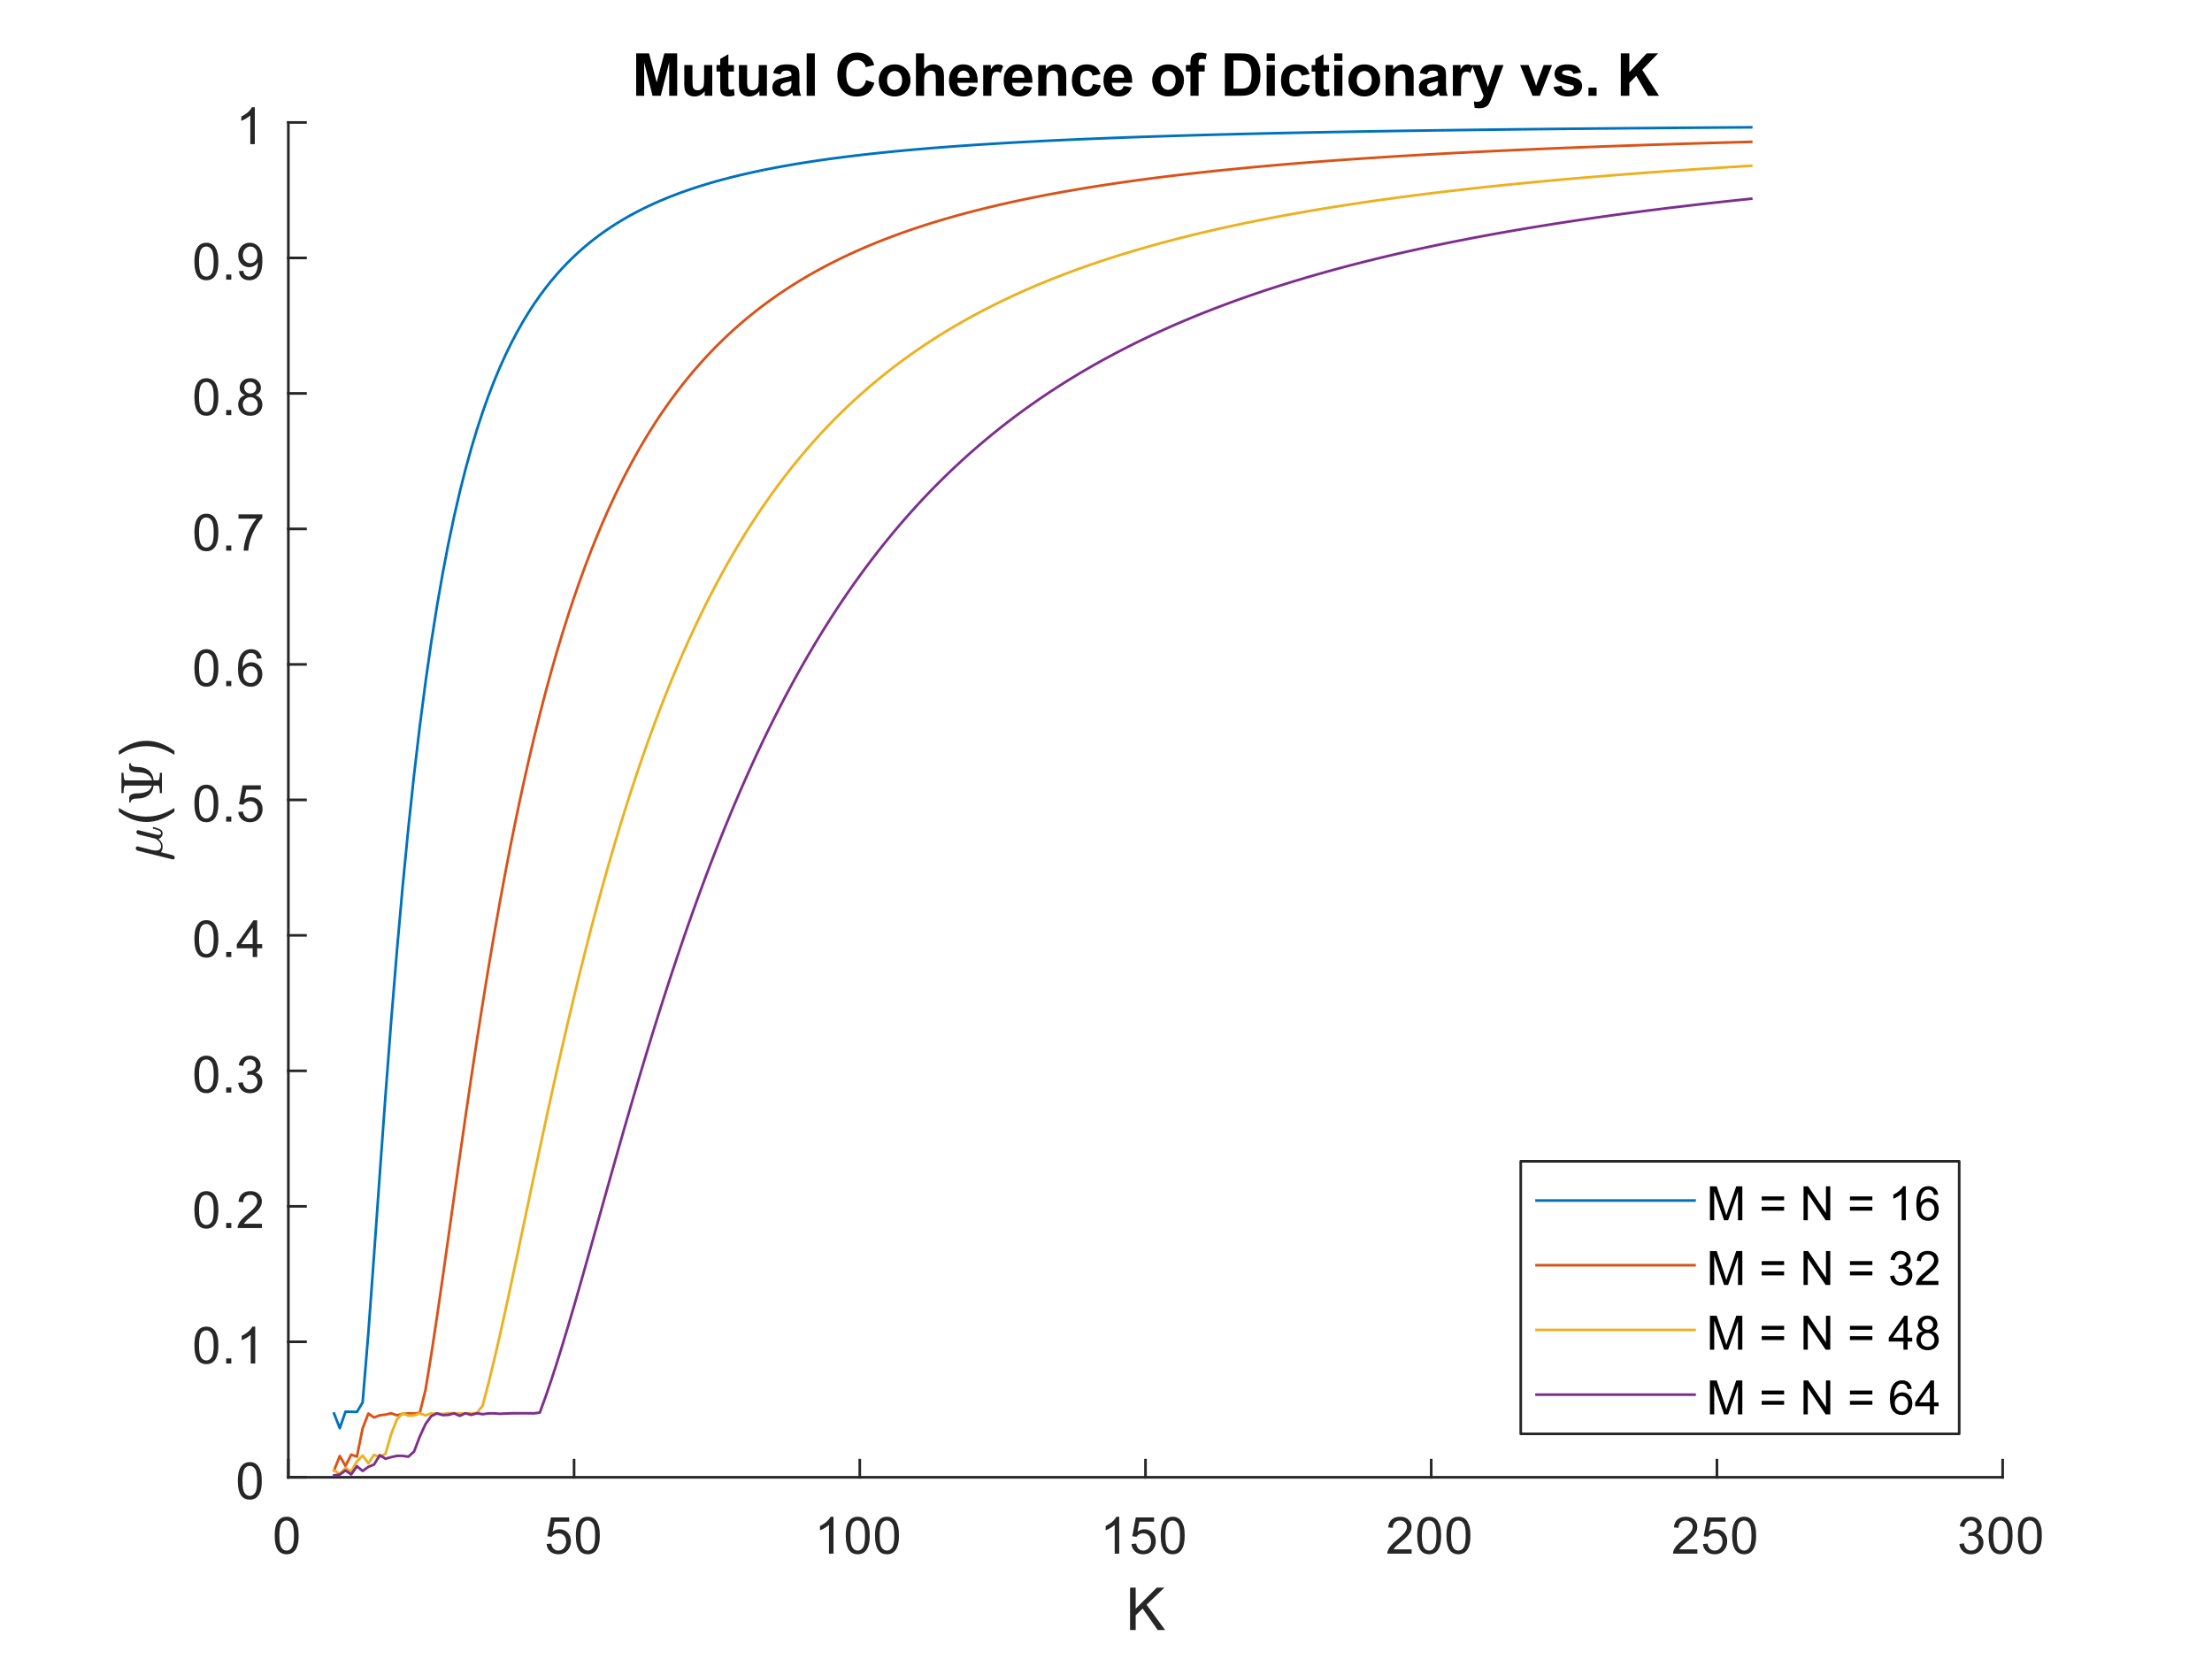 <?xml version="1.0"?>
<!DOCTYPE svg PUBLIC '-//W3C//DTD SVG 1.0//EN'
          'http://www.w3.org/TR/2001/REC-SVG-20010904/DTD/svg10.dtd'>
<svg xmlns:xlink="http://www.w3.org/1999/xlink" style="fill-opacity:1; color-rendering:auto; color-interpolation:auto; text-rendering:auto; stroke:black; stroke-linecap:square; stroke-miterlimit:10; shape-rendering:auto; stroke-opacity:1; fill:black; stroke-dasharray:none; font-weight:normal; stroke-width:1; font-family:'Dialog'; font-style:normal; stroke-linejoin:miter; font-size:12px; stroke-dashoffset:0; image-rendering:auto;" width="560" height="420" xmlns="http://www.w3.org/2000/svg"
><rect width="100%" height="100%" fill="#333333" stroke="none"/><!--Generated by the Batik Graphics2D SVG Generator--><defs id="genericDefs"
  /><g
  ><defs id="defs1"
    ><clipPath clipPathUnits="userSpaceOnUse" id="clipPath1"
      ><path d="M0 0 L560 0 L560 420 L0 420 L0 0 Z"
      /></clipPath
    ></defs
    ><g style="fill:white; stroke:white;"
    ><rect x="0" y="0" width="560" style="clip-path:url(#clipPath1); stroke:none;" height="420"
    /></g
    ><g style="fill:white; text-rendering:optimizeSpeed; color-rendering:optimizeSpeed; image-rendering:optimizeSpeed; shape-rendering:crispEdges; stroke:white; color-interpolation:sRGB;"
    ><rect x="0" width="560" height="420" y="0" style="stroke:none;"
      /><path style="stroke:none;" d="M73 374 L507 374 L507 31 L73 31 Z"
    /></g
    ><g style="fill:rgb(38,38,38); text-rendering:geometricPrecision; image-rendering:optimizeQuality; color-rendering:optimizeQuality; stroke-linejoin:round; stroke:rgb(38,38,38); color-interpolation:linearRGB; stroke-width:0.667;"
    ><line y2="374" style="fill:none;" x1="73" x2="507" y1="374"
      /><line y2="369.66" style="fill:none;" x1="73" x2="73" y1="374"
      /><line y2="369.66" style="fill:none;" x1="145.333" x2="145.333" y1="374"
      /><line y2="369.66" style="fill:none;" x1="217.667" x2="217.667" y1="374"
      /><line y2="369.66" style="fill:none;" x1="290" x2="290" y1="374"
      /><line y2="369.66" style="fill:none;" x1="362.333" x2="362.333" y1="374"
      /><line y2="369.66" style="fill:none;" x1="434.667" x2="434.667" y1="374"
      /><line y2="369.66" style="fill:none;" x1="507" x2="507" y1="374"
    /></g
    ><g transform="translate(73,379.333)" style="font-size:13.333px; fill:rgb(38,38,38); text-rendering:geometricPrecision; color-rendering:optimizeQuality; image-rendering:optimizeQuality; stroke:rgb(38,38,38); color-interpolation:linearRGB;"
    ><path style="stroke:none;" d="M-3.453 9.406 Q-3.453 7.766 -3.117 6.758 Q-2.781 5.75 -2.109 5.203 Q-1.438 4.656 -0.422 4.656 Q0.328 4.656 0.891 4.961 Q1.453 5.266 1.82 5.828 Q2.188 6.391 2.398 7.211 Q2.609 8.031 2.609 9.406 Q2.609 11.047 2.273 12.055 Q1.938 13.062 1.266 13.609 Q0.594 14.156 -0.422 14.156 Q-1.766 14.156 -2.547 13.188 Q-3.453 12.031 -3.453 9.406 ZM-2.281 9.406 Q-2.281 11.703 -1.75 12.461 Q-1.219 13.219 -0.422 13.219 Q0.359 13.219 0.898 12.461 Q1.438 11.703 1.438 9.406 Q1.438 7.109 0.898 6.359 Q0.359 5.609 -0.438 5.609 Q-1.219 5.609 -1.703 6.266 Q-2.281 7.125 -2.281 9.406 Z"
    /></g
    ><g transform="translate(145.333,379.333)" style="font-size:13.333px; fill:rgb(38,38,38); text-rendering:geometricPrecision; color-rendering:optimizeQuality; image-rendering:optimizeQuality; stroke:rgb(38,38,38); color-interpolation:linearRGB;"
    ><path style="stroke:none;" d="M-6.953 11.562 L-5.766 11.453 Q-5.625 12.344 -5.141 12.781 Q-4.656 13.219 -3.969 13.219 Q-3.141 13.219 -2.57 12.594 Q-2 11.969 -2 10.953 Q-2 9.969 -2.547 9.406 Q-3.094 8.844 -3.984 8.844 Q-4.547 8.844 -4.992 9.094 Q-5.438 9.344 -5.688 9.734 L-6.75 9.594 L-5.859 4.828 L-1.234 4.828 L-1.234 5.906 L-4.938 5.906 L-5.438 8.406 Q-4.609 7.828 -3.688 7.828 Q-2.469 7.828 -1.633 8.672 Q-0.797 9.516 -0.797 10.844 Q-0.797 12.109 -1.531 13.031 Q-2.422 14.156 -3.969 14.156 Q-5.234 14.156 -6.039 13.445 Q-6.844 12.734 -6.953 11.562 ZM0.451 9.406 Q0.451 7.766 0.787 6.758 Q1.123 5.75 1.794 5.203 Q2.466 4.656 3.482 4.656 Q4.232 4.656 4.794 4.961 Q5.357 5.266 5.724 5.828 Q6.091 6.391 6.302 7.211 Q6.513 8.031 6.513 9.406 Q6.513 11.047 6.177 12.055 Q5.841 13.062 5.169 13.609 Q4.497 14.156 3.482 14.156 Q2.138 14.156 1.357 13.188 Q0.451 12.031 0.451 9.406 ZM1.623 9.406 Q1.623 11.703 2.154 12.461 Q2.685 13.219 3.482 13.219 Q4.263 13.219 4.802 12.461 Q5.341 11.703 5.341 9.406 Q5.341 7.109 4.802 6.359 Q4.263 5.609 3.466 5.609 Q2.685 5.609 2.201 6.266 Q1.623 7.125 1.623 9.406 Z"
    /></g
    ><g transform="translate(217.667,379.333)" style="font-size:13.333px; fill:rgb(38,38,38); text-rendering:geometricPrecision; color-rendering:optimizeQuality; image-rendering:optimizeQuality; stroke:rgb(38,38,38); color-interpolation:linearRGB;"
    ><path style="stroke:none;" d="M-6.656 14 L-7.797 14 L-7.797 6.719 Q-8.219 7.109 -8.883 7.508 Q-9.547 7.906 -10.078 8.094 L-10.078 6.984 Q-9.125 6.547 -8.406 5.906 Q-7.688 5.266 -7.391 4.656 L-6.656 4.656 L-6.656 14 ZM-3.549 9.406 Q-3.549 7.766 -3.213 6.758 Q-2.877 5.75 -2.206 5.203 Q-1.534 4.656 -0.518 4.656 Q0.232 4.656 0.794 4.961 Q1.357 5.266 1.724 5.828 Q2.091 6.391 2.302 7.211 Q2.513 8.031 2.513 9.406 Q2.513 11.047 2.177 12.055 Q1.841 13.062 1.169 13.609 Q0.497 14.156 -0.518 14.156 Q-1.862 14.156 -2.643 13.188 Q-3.549 12.031 -3.549 9.406 ZM-2.377 9.406 Q-2.377 11.703 -1.846 12.461 Q-1.315 13.219 -0.518 13.219 Q0.263 13.219 0.802 12.461 Q1.341 11.703 1.341 9.406 Q1.341 7.109 0.802 6.359 Q0.263 5.609 -0.534 5.609 Q-1.315 5.609 -1.799 6.266 Q-2.377 7.125 -2.377 9.406 ZM3.854 9.406 Q3.854 7.766 4.19 6.758 Q4.526 5.75 5.198 5.203 Q5.87 4.656 6.886 4.656 Q7.636 4.656 8.198 4.961 Q8.761 5.266 9.128 5.828 Q9.495 6.391 9.706 7.211 Q9.917 8.031 9.917 9.406 Q9.917 11.047 9.581 12.055 Q9.245 13.062 8.573 13.609 Q7.901 14.156 6.886 14.156 Q5.542 14.156 4.761 13.188 Q3.854 12.031 3.854 9.406 ZM5.026 9.406 Q5.026 11.703 5.558 12.461 Q6.089 13.219 6.886 13.219 Q7.667 13.219 8.206 12.461 Q8.745 11.703 8.745 9.406 Q8.745 7.109 8.206 6.359 Q7.667 5.609 6.87 5.609 Q6.089 5.609 5.604 6.266 Q5.026 7.125 5.026 9.406 Z"
    /></g
    ><g transform="translate(290,379.333)" style="font-size:13.333px; fill:rgb(38,38,38); text-rendering:geometricPrecision; color-rendering:optimizeQuality; image-rendering:optimizeQuality; stroke:rgb(38,38,38); color-interpolation:linearRGB;"
    ><path style="stroke:none;" d="M-6.656 14 L-7.797 14 L-7.797 6.719 Q-8.219 7.109 -8.883 7.508 Q-9.547 7.906 -10.078 8.094 L-10.078 6.984 Q-9.125 6.547 -8.406 5.906 Q-7.688 5.266 -7.391 4.656 L-6.656 4.656 L-6.656 14 ZM-3.549 11.562 L-2.362 11.453 Q-2.221 12.344 -1.737 12.781 Q-1.252 13.219 -0.565 13.219 Q0.263 13.219 0.834 12.594 Q1.404 11.969 1.404 10.953 Q1.404 9.969 0.857 9.406 Q0.31 8.844 -0.581 8.844 Q-1.143 8.844 -1.588 9.094 Q-2.034 9.344 -2.284 9.734 L-3.346 9.594 L-2.456 4.828 L2.169 4.828 L2.169 5.906 L-1.534 5.906 L-2.034 8.406 Q-1.206 7.828 -0.284 7.828 Q0.935 7.828 1.771 8.672 Q2.607 9.516 2.607 10.844 Q2.607 12.109 1.873 13.031 Q0.982 14.156 -0.565 14.156 Q-1.831 14.156 -2.635 13.445 Q-3.44 12.734 -3.549 11.562 ZM3.854 9.406 Q3.854 7.766 4.19 6.758 Q4.526 5.75 5.198 5.203 Q5.87 4.656 6.886 4.656 Q7.636 4.656 8.198 4.961 Q8.761 5.266 9.128 5.828 Q9.495 6.391 9.706 7.211 Q9.917 8.031 9.917 9.406 Q9.917 11.047 9.581 12.055 Q9.245 13.062 8.573 13.609 Q7.901 14.156 6.886 14.156 Q5.542 14.156 4.761 13.188 Q3.854 12.031 3.854 9.406 ZM5.026 9.406 Q5.026 11.703 5.558 12.461 Q6.089 13.219 6.886 13.219 Q7.667 13.219 8.206 12.461 Q8.745 11.703 8.745 9.406 Q8.745 7.109 8.206 6.359 Q7.667 5.609 6.87 5.609 Q6.089 5.609 5.604 6.266 Q5.026 7.125 5.026 9.406 Z"
    /></g
    ><g transform="translate(362.333,379.333)" style="font-size:13.333px; fill:rgb(38,38,38); text-rendering:geometricPrecision; color-rendering:optimizeQuality; image-rendering:optimizeQuality; stroke:rgb(38,38,38); color-interpolation:linearRGB;"
    ><path style="stroke:none;" d="M-4.953 12.906 L-4.953 14 L-11.109 14 Q-11.125 13.594 -10.969 13.203 Q-10.734 12.578 -10.219 11.969 Q-9.703 11.359 -8.719 10.562 Q-7.203 9.312 -6.672 8.586 Q-6.141 7.859 -6.141 7.219 Q-6.141 6.531 -6.625 6.07 Q-7.109 5.609 -7.891 5.609 Q-8.719 5.609 -9.211 6.102 Q-9.703 6.594 -9.719 7.469 L-10.891 7.344 Q-10.766 6.031 -9.984 5.344 Q-9.203 4.656 -7.875 4.656 Q-6.531 4.656 -5.75 5.398 Q-4.969 6.141 -4.969 7.234 Q-4.969 7.797 -5.195 8.336 Q-5.422 8.875 -5.953 9.477 Q-6.484 10.078 -7.719 11.109 Q-8.75 11.969 -9.039 12.281 Q-9.328 12.594 -9.516 12.906 L-4.953 12.906 ZM-3.549 9.406 Q-3.549 7.766 -3.213 6.758 Q-2.877 5.75 -2.206 5.203 Q-1.534 4.656 -0.518 4.656 Q0.232 4.656 0.794 4.961 Q1.357 5.266 1.724 5.828 Q2.091 6.391 2.302 7.211 Q2.513 8.031 2.513 9.406 Q2.513 11.047 2.177 12.055 Q1.841 13.062 1.169 13.609 Q0.497 14.156 -0.518 14.156 Q-1.862 14.156 -2.643 13.188 Q-3.549 12.031 -3.549 9.406 ZM-2.377 9.406 Q-2.377 11.703 -1.846 12.461 Q-1.315 13.219 -0.518 13.219 Q0.263 13.219 0.802 12.461 Q1.341 11.703 1.341 9.406 Q1.341 7.109 0.802 6.359 Q0.263 5.609 -0.534 5.609 Q-1.315 5.609 -1.799 6.266 Q-2.377 7.125 -2.377 9.406 ZM3.854 9.406 Q3.854 7.766 4.19 6.758 Q4.526 5.75 5.198 5.203 Q5.87 4.656 6.886 4.656 Q7.636 4.656 8.198 4.961 Q8.761 5.266 9.128 5.828 Q9.495 6.391 9.706 7.211 Q9.917 8.031 9.917 9.406 Q9.917 11.047 9.581 12.055 Q9.245 13.062 8.573 13.609 Q7.901 14.156 6.886 14.156 Q5.542 14.156 4.761 13.188 Q3.854 12.031 3.854 9.406 ZM5.026 9.406 Q5.026 11.703 5.558 12.461 Q6.089 13.219 6.886 13.219 Q7.667 13.219 8.206 12.461 Q8.745 11.703 8.745 9.406 Q8.745 7.109 8.206 6.359 Q7.667 5.609 6.87 5.609 Q6.089 5.609 5.604 6.266 Q5.026 7.125 5.026 9.406 Z"
    /></g
    ><g transform="translate(434.667,379.333)" style="font-size:13.333px; fill:rgb(38,38,38); text-rendering:geometricPrecision; color-rendering:optimizeQuality; image-rendering:optimizeQuality; stroke:rgb(38,38,38); color-interpolation:linearRGB;"
    ><path style="stroke:none;" d="M-4.953 12.906 L-4.953 14 L-11.109 14 Q-11.125 13.594 -10.969 13.203 Q-10.734 12.578 -10.219 11.969 Q-9.703 11.359 -8.719 10.562 Q-7.203 9.312 -6.672 8.586 Q-6.141 7.859 -6.141 7.219 Q-6.141 6.531 -6.625 6.07 Q-7.109 5.609 -7.891 5.609 Q-8.719 5.609 -9.211 6.102 Q-9.703 6.594 -9.719 7.469 L-10.891 7.344 Q-10.766 6.031 -9.984 5.344 Q-9.203 4.656 -7.875 4.656 Q-6.531 4.656 -5.75 5.398 Q-4.969 6.141 -4.969 7.234 Q-4.969 7.797 -5.195 8.336 Q-5.422 8.875 -5.953 9.477 Q-6.484 10.078 -7.719 11.109 Q-8.75 11.969 -9.039 12.281 Q-9.328 12.594 -9.516 12.906 L-4.953 12.906 ZM-3.549 11.562 L-2.362 11.453 Q-2.221 12.344 -1.737 12.781 Q-1.252 13.219 -0.565 13.219 Q0.263 13.219 0.834 12.594 Q1.404 11.969 1.404 10.953 Q1.404 9.969 0.857 9.406 Q0.31 8.844 -0.581 8.844 Q-1.143 8.844 -1.588 9.094 Q-2.034 9.344 -2.284 9.734 L-3.346 9.594 L-2.456 4.828 L2.169 4.828 L2.169 5.906 L-1.534 5.906 L-2.034 8.406 Q-1.206 7.828 -0.284 7.828 Q0.935 7.828 1.771 8.672 Q2.607 9.516 2.607 10.844 Q2.607 12.109 1.873 13.031 Q0.982 14.156 -0.565 14.156 Q-1.831 14.156 -2.635 13.445 Q-3.44 12.734 -3.549 11.562 ZM3.854 9.406 Q3.854 7.766 4.19 6.758 Q4.526 5.75 5.198 5.203 Q5.87 4.656 6.886 4.656 Q7.636 4.656 8.198 4.961 Q8.761 5.266 9.128 5.828 Q9.495 6.391 9.706 7.211 Q9.917 8.031 9.917 9.406 Q9.917 11.047 9.581 12.055 Q9.245 13.062 8.573 13.609 Q7.901 14.156 6.886 14.156 Q5.542 14.156 4.761 13.188 Q3.854 12.031 3.854 9.406 ZM5.026 9.406 Q5.026 11.703 5.558 12.461 Q6.089 13.219 6.886 13.219 Q7.667 13.219 8.206 12.461 Q8.745 11.703 8.745 9.406 Q8.745 7.109 8.206 6.359 Q7.667 5.609 6.87 5.609 Q6.089 5.609 5.604 6.266 Q5.026 7.125 5.026 9.406 Z"
    /></g
    ><g transform="translate(507,379.333)" style="font-size:13.333px; fill:rgb(38,38,38); text-rendering:geometricPrecision; color-rendering:optimizeQuality; image-rendering:optimizeQuality; stroke:rgb(38,38,38); color-interpolation:linearRGB;"
    ><path style="stroke:none;" d="M-10.953 11.547 L-9.812 11.391 Q-9.609 12.359 -9.141 12.789 Q-8.672 13.219 -7.984 13.219 Q-7.188 13.219 -6.633 12.664 Q-6.078 12.109 -6.078 11.281 Q-6.078 10.484 -6.586 9.977 Q-7.094 9.469 -7.891 9.469 Q-8.219 9.469 -8.703 9.594 L-8.578 8.594 Q-8.453 8.609 -8.391 8.609 Q-7.656 8.609 -7.07 8.227 Q-6.484 7.844 -6.484 7.047 Q-6.484 6.422 -6.914 6.008 Q-7.344 5.594 -8.016 5.594 Q-8.688 5.594 -9.125 6.016 Q-9.562 6.438 -9.703 7.266 L-10.844 7.062 Q-10.625 5.922 -9.883 5.289 Q-9.141 4.656 -8.047 4.656 Q-7.281 4.656 -6.641 4.984 Q-6 5.312 -5.656 5.875 Q-5.312 6.438 -5.312 7.078 Q-5.312 7.672 -5.641 8.172 Q-5.969 8.672 -6.594 8.953 Q-5.781 9.156 -5.32 9.75 Q-4.859 10.344 -4.859 11.25 Q-4.859 12.469 -5.75 13.32 Q-6.641 14.172 -8 14.172 Q-9.219 14.172 -10.031 13.438 Q-10.844 12.703 -10.953 11.547 ZM-3.549 9.406 Q-3.549 7.766 -3.213 6.758 Q-2.877 5.75 -2.206 5.203 Q-1.534 4.656 -0.518 4.656 Q0.232 4.656 0.794 4.961 Q1.357 5.266 1.724 5.828 Q2.091 6.391 2.302 7.211 Q2.513 8.031 2.513 9.406 Q2.513 11.047 2.177 12.055 Q1.841 13.062 1.169 13.609 Q0.497 14.156 -0.518 14.156 Q-1.862 14.156 -2.643 13.188 Q-3.549 12.031 -3.549 9.406 ZM-2.377 9.406 Q-2.377 11.703 -1.846 12.461 Q-1.315 13.219 -0.518 13.219 Q0.263 13.219 0.802 12.461 Q1.341 11.703 1.341 9.406 Q1.341 7.109 0.802 6.359 Q0.263 5.609 -0.534 5.609 Q-1.315 5.609 -1.799 6.266 Q-2.377 7.125 -2.377 9.406 ZM3.854 9.406 Q3.854 7.766 4.19 6.758 Q4.526 5.75 5.198 5.203 Q5.87 4.656 6.886 4.656 Q7.636 4.656 8.198 4.961 Q8.761 5.266 9.128 5.828 Q9.495 6.391 9.706 7.211 Q9.917 8.031 9.917 9.406 Q9.917 11.047 9.581 12.055 Q9.245 13.062 8.573 13.609 Q7.901 14.156 6.886 14.156 Q5.542 14.156 4.761 13.188 Q3.854 12.031 3.854 9.406 ZM5.026 9.406 Q5.026 11.703 5.558 12.461 Q6.089 13.219 6.886 13.219 Q7.667 13.219 8.206 12.461 Q8.745 11.703 8.745 9.406 Q8.745 7.109 8.206 6.359 Q7.667 5.609 6.87 5.609 Q6.089 5.609 5.604 6.266 Q5.026 7.125 5.026 9.406 Z"
    /></g
    ><g transform="translate(290,397.667)" style="font-size:14.667px; fill:rgb(38,38,38); text-rendering:geometricPrecision; color-rendering:optimizeQuality; image-rendering:optimizeQuality; stroke:rgb(38,38,38); color-interpolation:linearRGB;"
    ><path style="stroke:none;" d="M-3.906 15 L-3.906 4.266 L-2.484 4.266 L-2.484 9.594 L2.859 4.266 L4.781 4.266 L0.281 8.609 L4.969 15 L3.094 15 L-0.719 9.562 L-2.484 11.281 L-2.484 15 L-3.906 15 Z"
    /></g
    ><g style="fill:rgb(38,38,38); text-rendering:geometricPrecision; image-rendering:optimizeQuality; color-rendering:optimizeQuality; stroke-linejoin:round; stroke:rgb(38,38,38); color-interpolation:linearRGB; stroke-width:0.667;"
    ><line y2="31" style="fill:none;" x1="73" x2="73" y1="374"
      /><line y2="374" style="fill:none;" x1="73" x2="77.34" y1="374"
      /><line y2="339.7" style="fill:none;" x1="73" x2="77.34" y1="339.7"
      /><line y2="305.4" style="fill:none;" x1="73" x2="77.34" y1="305.4"
      /><line y2="271.1" style="fill:none;" x1="73" x2="77.34" y1="271.1"
      /><line y2="236.8" style="fill:none;" x1="73" x2="77.34" y1="236.8"
      /><line y2="202.5" style="fill:none;" x1="73" x2="77.34" y1="202.5"
      /><line y2="168.2" style="fill:none;" x1="73" x2="77.34" y1="168.2"
      /><line y2="133.9" style="fill:none;" x1="73" x2="77.34" y1="133.9"
      /><line y2="99.6" style="fill:none;" x1="73" x2="77.34" y1="99.6"
      /><line y2="65.3" style="fill:none;" x1="73" x2="77.34" y1="65.3"
      /><line y2="31" style="fill:none;" x1="73" x2="77.34" y1="31"
    /></g
    ><g transform="translate(67.667,374)" style="font-size:13.333px; fill:rgb(38,38,38); text-rendering:geometricPrecision; color-rendering:optimizeQuality; image-rendering:optimizeQuality; stroke:rgb(38,38,38); color-interpolation:linearRGB;"
    ><path style="stroke:none;" d="M-7.453 0.906 Q-7.453 -0.734 -7.117 -1.742 Q-6.781 -2.75 -6.109 -3.297 Q-5.438 -3.844 -4.422 -3.844 Q-3.672 -3.844 -3.109 -3.539 Q-2.547 -3.234 -2.18 -2.672 Q-1.812 -2.109 -1.602 -1.289 Q-1.391 -0.469 -1.391 0.906 Q-1.391 2.547 -1.727 3.555 Q-2.062 4.562 -2.734 5.109 Q-3.406 5.656 -4.422 5.656 Q-5.766 5.656 -6.547 4.688 Q-7.453 3.531 -7.453 0.906 ZM-6.281 0.906 Q-6.281 3.203 -5.75 3.961 Q-5.219 4.719 -4.422 4.719 Q-3.641 4.719 -3.102 3.961 Q-2.562 3.203 -2.562 0.906 Q-2.562 -1.391 -3.102 -2.141 Q-3.641 -2.891 -4.438 -2.891 Q-5.219 -2.891 -5.703 -2.234 Q-6.281 -1.375 -6.281 0.906 Z"
    /></g
    ><g transform="translate(67.667,339.7)" style="font-size:13.333px; fill:rgb(38,38,38); text-rendering:geometricPrecision; color-rendering:optimizeQuality; image-rendering:optimizeQuality; stroke:rgb(38,38,38); color-interpolation:linearRGB;"
    ><path style="stroke:none;" d="M-18.453 0.906 Q-18.453 -0.734 -18.117 -1.742 Q-17.781 -2.75 -17.109 -3.297 Q-16.438 -3.844 -15.422 -3.844 Q-14.672 -3.844 -14.109 -3.539 Q-13.547 -3.234 -13.18 -2.672 Q-12.812 -2.109 -12.602 -1.289 Q-12.391 -0.469 -12.391 0.906 Q-12.391 2.547 -12.727 3.555 Q-13.062 4.562 -13.734 5.109 Q-14.406 5.656 -15.422 5.656 Q-16.766 5.656 -17.547 4.688 Q-18.453 3.531 -18.453 0.906 ZM-17.281 0.906 Q-17.281 3.203 -16.75 3.961 Q-16.219 4.719 -15.422 4.719 Q-14.641 4.719 -14.102 3.961 Q-13.562 3.203 -13.562 0.906 Q-13.562 -1.391 -14.102 -2.141 Q-14.641 -2.891 -15.438 -2.891 Q-16.219 -2.891 -16.703 -2.234 Q-17.281 -1.375 -17.281 0.906 ZM-10.409 5.5 L-10.409 4.203 L-9.112 4.203 L-9.112 5.5 L-10.409 5.5 ZM-3.054 5.5 L-4.194 5.5 L-4.194 -1.781 Q-4.616 -1.391 -5.28 -0.992 Q-5.944 -0.594 -6.476 -0.406 L-6.476 -1.516 Q-5.523 -1.953 -4.804 -2.594 Q-4.085 -3.234 -3.788 -3.844 L-3.054 -3.844 L-3.054 5.5 Z"
    /></g
    ><g transform="translate(67.667,305.4)" style="font-size:13.333px; fill:rgb(38,38,38); text-rendering:geometricPrecision; color-rendering:optimizeQuality; image-rendering:optimizeQuality; stroke:rgb(38,38,38); color-interpolation:linearRGB;"
    ><path style="stroke:none;" d="M-18.453 0.906 Q-18.453 -0.734 -18.117 -1.742 Q-17.781 -2.75 -17.109 -3.297 Q-16.438 -3.844 -15.422 -3.844 Q-14.672 -3.844 -14.109 -3.539 Q-13.547 -3.234 -13.18 -2.672 Q-12.812 -2.109 -12.602 -1.289 Q-12.391 -0.469 -12.391 0.906 Q-12.391 2.547 -12.727 3.555 Q-13.062 4.562 -13.734 5.109 Q-14.406 5.656 -15.422 5.656 Q-16.766 5.656 -17.547 4.688 Q-18.453 3.531 -18.453 0.906 ZM-17.281 0.906 Q-17.281 3.203 -16.75 3.961 Q-16.219 4.719 -15.422 4.719 Q-14.641 4.719 -14.102 3.961 Q-13.562 3.203 -13.562 0.906 Q-13.562 -1.391 -14.102 -2.141 Q-14.641 -2.891 -15.438 -2.891 Q-16.219 -2.891 -16.703 -2.234 Q-17.281 -1.375 -17.281 0.906 ZM-10.409 5.5 L-10.409 4.203 L-9.112 4.203 L-9.112 5.5 L-10.409 5.5 ZM-1.351 4.406 L-1.351 5.5 L-7.507 5.5 Q-7.523 5.094 -7.366 4.703 Q-7.132 4.078 -6.616 3.469 Q-6.101 2.859 -5.116 2.062 Q-3.601 0.812 -3.07 0.086 Q-2.538 -0.641 -2.538 -1.281 Q-2.538 -1.969 -3.023 -2.43 Q-3.507 -2.891 -4.288 -2.891 Q-5.116 -2.891 -5.609 -2.398 Q-6.101 -1.906 -6.116 -1.031 L-7.288 -1.156 Q-7.163 -2.469 -6.382 -3.156 Q-5.601 -3.844 -4.273 -3.844 Q-2.929 -3.844 -2.148 -3.102 Q-1.366 -2.359 -1.366 -1.266 Q-1.366 -0.703 -1.593 -0.164 Q-1.819 0.375 -2.351 0.977 Q-2.882 1.578 -4.116 2.609 Q-5.148 3.469 -5.437 3.781 Q-5.726 4.094 -5.913 4.406 L-1.351 4.406 Z"
    /></g
    ><g transform="translate(67.667,271.1)" style="font-size:13.333px; fill:rgb(38,38,38); text-rendering:geometricPrecision; color-rendering:optimizeQuality; image-rendering:optimizeQuality; stroke:rgb(38,38,38); color-interpolation:linearRGB;"
    ><path style="stroke:none;" d="M-18.453 0.906 Q-18.453 -0.734 -18.117 -1.742 Q-17.781 -2.75 -17.109 -3.297 Q-16.438 -3.844 -15.422 -3.844 Q-14.672 -3.844 -14.109 -3.539 Q-13.547 -3.234 -13.18 -2.672 Q-12.812 -2.109 -12.602 -1.289 Q-12.391 -0.469 -12.391 0.906 Q-12.391 2.547 -12.727 3.555 Q-13.062 4.562 -13.734 5.109 Q-14.406 5.656 -15.422 5.656 Q-16.766 5.656 -17.547 4.688 Q-18.453 3.531 -18.453 0.906 ZM-17.281 0.906 Q-17.281 3.203 -16.75 3.961 Q-16.219 4.719 -15.422 4.719 Q-14.641 4.719 -14.102 3.961 Q-13.562 3.203 -13.562 0.906 Q-13.562 -1.391 -14.102 -2.141 Q-14.641 -2.891 -15.438 -2.891 Q-16.219 -2.891 -16.703 -2.234 Q-17.281 -1.375 -17.281 0.906 ZM-10.409 5.5 L-10.409 4.203 L-9.112 4.203 L-9.112 5.5 L-10.409 5.5 ZM-7.351 3.047 L-6.21 2.891 Q-6.007 3.859 -5.538 4.289 Q-5.069 4.719 -4.382 4.719 Q-3.585 4.719 -3.03 4.164 Q-2.476 3.609 -2.476 2.781 Q-2.476 1.984 -2.983 1.477 Q-3.491 0.969 -4.288 0.969 Q-4.616 0.969 -5.101 1.094 L-4.976 0.094 Q-4.851 0.109 -4.788 0.109 Q-4.054 0.109 -3.468 -0.273 Q-2.882 -0.656 -2.882 -1.453 Q-2.882 -2.078 -3.312 -2.492 Q-3.741 -2.906 -4.413 -2.906 Q-5.085 -2.906 -5.523 -2.484 Q-5.96 -2.062 -6.101 -1.234 L-7.241 -1.438 Q-7.023 -2.578 -6.28 -3.211 Q-5.538 -3.844 -4.444 -3.844 Q-3.679 -3.844 -3.038 -3.516 Q-2.398 -3.188 -2.054 -2.625 Q-1.71 -2.062 -1.71 -1.422 Q-1.71 -0.828 -2.038 -0.328 Q-2.366 0.172 -2.991 0.453 Q-2.179 0.656 -1.718 1.25 Q-1.257 1.844 -1.257 2.75 Q-1.257 3.969 -2.148 4.82 Q-3.038 5.672 -4.398 5.672 Q-5.616 5.672 -6.429 4.938 Q-7.241 4.203 -7.351 3.047 Z"
    /></g
    ><g transform="translate(67.667,236.8)" style="font-size:13.333px; fill:rgb(38,38,38); text-rendering:geometricPrecision; color-rendering:optimizeQuality; image-rendering:optimizeQuality; stroke:rgb(38,38,38); color-interpolation:linearRGB;"
    ><path style="stroke:none;" d="M-18.453 0.906 Q-18.453 -0.734 -18.117 -1.742 Q-17.781 -2.75 -17.109 -3.297 Q-16.438 -3.844 -15.422 -3.844 Q-14.672 -3.844 -14.109 -3.539 Q-13.547 -3.234 -13.18 -2.672 Q-12.812 -2.109 -12.602 -1.289 Q-12.391 -0.469 -12.391 0.906 Q-12.391 2.547 -12.727 3.555 Q-13.062 4.562 -13.734 5.109 Q-14.406 5.656 -15.422 5.656 Q-16.766 5.656 -17.547 4.688 Q-18.453 3.531 -18.453 0.906 ZM-17.281 0.906 Q-17.281 3.203 -16.75 3.961 Q-16.219 4.719 -15.422 4.719 Q-14.641 4.719 -14.102 3.961 Q-13.562 3.203 -13.562 0.906 Q-13.562 -1.391 -14.102 -2.141 Q-14.641 -2.891 -15.438 -2.891 Q-16.219 -2.891 -16.703 -2.234 Q-17.281 -1.375 -17.281 0.906 ZM-10.409 5.5 L-10.409 4.203 L-9.112 4.203 L-9.112 5.5 L-10.409 5.5 ZM-3.695 5.5 L-3.695 3.266 L-7.726 3.266 L-7.726 2.219 L-3.491 -3.812 L-2.554 -3.812 L-2.554 2.219 L-1.288 2.219 L-1.288 3.266 L-2.554 3.266 L-2.554 5.5 L-3.695 5.5 ZM-3.695 2.219 L-3.695 -1.969 L-6.616 2.219 L-3.695 2.219 Z"
    /></g
    ><g transform="translate(67.667,202.5)" style="font-size:13.333px; fill:rgb(38,38,38); text-rendering:geometricPrecision; color-rendering:optimizeQuality; image-rendering:optimizeQuality; stroke:rgb(38,38,38); color-interpolation:linearRGB;"
    ><path style="stroke:none;" d="M-18.453 0.906 Q-18.453 -0.734 -18.117 -1.742 Q-17.781 -2.75 -17.109 -3.297 Q-16.438 -3.844 -15.422 -3.844 Q-14.672 -3.844 -14.109 -3.539 Q-13.547 -3.234 -13.18 -2.672 Q-12.812 -2.109 -12.602 -1.289 Q-12.391 -0.469 -12.391 0.906 Q-12.391 2.547 -12.727 3.555 Q-13.062 4.562 -13.734 5.109 Q-14.406 5.656 -15.422 5.656 Q-16.766 5.656 -17.547 4.688 Q-18.453 3.531 -18.453 0.906 ZM-17.281 0.906 Q-17.281 3.203 -16.75 3.961 Q-16.219 4.719 -15.422 4.719 Q-14.641 4.719 -14.102 3.961 Q-13.562 3.203 -13.562 0.906 Q-13.562 -1.391 -14.102 -2.141 Q-14.641 -2.891 -15.438 -2.891 Q-16.219 -2.891 -16.703 -2.234 Q-17.281 -1.375 -17.281 0.906 ZM-10.409 5.5 L-10.409 4.203 L-9.112 4.203 L-9.112 5.5 L-10.409 5.5 ZM-7.351 3.062 L-6.163 2.953 Q-6.023 3.844 -5.538 4.281 Q-5.054 4.719 -4.366 4.719 Q-3.538 4.719 -2.968 4.094 Q-2.398 3.469 -2.398 2.453 Q-2.398 1.469 -2.945 0.906 Q-3.491 0.344 -4.382 0.344 Q-4.944 0.344 -5.39 0.594 Q-5.835 0.844 -6.085 1.234 L-7.148 1.094 L-6.257 -3.672 L-1.632 -3.672 L-1.632 -2.594 L-5.335 -2.594 L-5.835 -0.094 Q-5.007 -0.672 -4.085 -0.672 Q-2.866 -0.672 -2.03 0.172 Q-1.194 1.016 -1.194 2.344 Q-1.194 3.609 -1.929 4.531 Q-2.82 5.656 -4.366 5.656 Q-5.632 5.656 -6.437 4.945 Q-7.241 4.234 -7.351 3.062 Z"
    /></g
    ><g transform="translate(67.667,168.2)" style="font-size:13.333px; fill:rgb(38,38,38); text-rendering:geometricPrecision; color-rendering:optimizeQuality; image-rendering:optimizeQuality; stroke:rgb(38,38,38); color-interpolation:linearRGB;"
    ><path style="stroke:none;" d="M-18.453 0.906 Q-18.453 -0.734 -18.117 -1.742 Q-17.781 -2.75 -17.109 -3.297 Q-16.438 -3.844 -15.422 -3.844 Q-14.672 -3.844 -14.109 -3.539 Q-13.547 -3.234 -13.18 -2.672 Q-12.812 -2.109 -12.602 -1.289 Q-12.391 -0.469 -12.391 0.906 Q-12.391 2.547 -12.727 3.555 Q-13.062 4.562 -13.734 5.109 Q-14.406 5.656 -15.422 5.656 Q-16.766 5.656 -17.547 4.688 Q-18.453 3.531 -18.453 0.906 ZM-17.281 0.906 Q-17.281 3.203 -16.75 3.961 Q-16.219 4.719 -15.422 4.719 Q-14.641 4.719 -14.102 3.961 Q-13.562 3.203 -13.562 0.906 Q-13.562 -1.391 -14.102 -2.141 Q-14.641 -2.891 -15.438 -2.891 Q-16.219 -2.891 -16.703 -2.234 Q-17.281 -1.375 -17.281 0.906 ZM-10.409 5.5 L-10.409 4.203 L-9.112 4.203 L-9.112 5.5 L-10.409 5.5 ZM-1.429 -1.531 L-2.57 -1.438 Q-2.71 -2.109 -2.991 -2.422 Q-3.46 -2.906 -4.132 -2.906 Q-4.679 -2.906 -5.101 -2.594 Q-5.632 -2.203 -5.944 -1.453 Q-6.257 -0.703 -6.273 0.703 Q-5.866 0.078 -5.265 -0.227 Q-4.663 -0.531 -4.007 -0.531 Q-2.866 -0.531 -2.062 0.305 Q-1.257 1.141 -1.257 2.484 Q-1.257 3.359 -1.64 4.109 Q-2.023 4.859 -2.679 5.258 Q-3.335 5.656 -4.179 5.656 Q-5.601 5.656 -6.507 4.609 Q-7.413 3.562 -7.413 1.141 Q-7.413 -1.547 -6.413 -2.781 Q-5.538 -3.844 -4.069 -3.844 Q-2.976 -3.844 -2.273 -3.227 Q-1.569 -2.609 -1.429 -1.531 ZM-6.101 2.484 Q-6.101 3.078 -5.851 3.617 Q-5.601 4.156 -5.148 4.438 Q-4.694 4.719 -4.194 4.719 Q-3.476 4.719 -2.952 4.133 Q-2.429 3.547 -2.429 2.547 Q-2.429 1.578 -2.945 1.023 Q-3.46 0.469 -4.241 0.469 Q-5.023 0.469 -5.562 1.023 Q-6.101 1.578 -6.101 2.484 Z"
    /></g
    ><g transform="translate(67.667,133.9)" style="font-size:13.333px; fill:rgb(38,38,38); text-rendering:geometricPrecision; color-rendering:optimizeQuality; image-rendering:optimizeQuality; stroke:rgb(38,38,38); color-interpolation:linearRGB;"
    ><path style="stroke:none;" d="M-18.453 0.906 Q-18.453 -0.734 -18.117 -1.742 Q-17.781 -2.75 -17.109 -3.297 Q-16.438 -3.844 -15.422 -3.844 Q-14.672 -3.844 -14.109 -3.539 Q-13.547 -3.234 -13.18 -2.672 Q-12.812 -2.109 -12.602 -1.289 Q-12.391 -0.469 -12.391 0.906 Q-12.391 2.547 -12.727 3.555 Q-13.062 4.562 -13.734 5.109 Q-14.406 5.656 -15.422 5.656 Q-16.766 5.656 -17.547 4.688 Q-18.453 3.531 -18.453 0.906 ZM-17.281 0.906 Q-17.281 3.203 -16.75 3.961 Q-16.219 4.719 -15.422 4.719 Q-14.641 4.719 -14.102 3.961 Q-13.562 3.203 -13.562 0.906 Q-13.562 -1.391 -14.102 -2.141 Q-14.641 -2.891 -15.438 -2.891 Q-16.219 -2.891 -16.703 -2.234 Q-17.281 -1.375 -17.281 0.906 ZM-10.409 5.5 L-10.409 4.203 L-9.112 4.203 L-9.112 5.5 L-10.409 5.5 ZM-7.288 -2.594 L-7.288 -3.688 L-1.257 -3.688 L-1.257 -2.797 Q-2.148 -1.844 -3.023 -0.281 Q-3.898 1.281 -4.366 2.938 Q-4.71 4.109 -4.804 5.5 L-5.976 5.5 Q-5.96 4.406 -5.546 2.852 Q-5.132 1.297 -4.366 -0.148 Q-3.601 -1.594 -2.726 -2.594 L-7.288 -2.594 Z"
    /></g
    ><g transform="translate(67.667,99.6)" style="font-size:13.333px; fill:rgb(38,38,38); text-rendering:geometricPrecision; color-rendering:optimizeQuality; image-rendering:optimizeQuality; stroke:rgb(38,38,38); color-interpolation:linearRGB;"
    ><path style="stroke:none;" d="M-18.453 0.906 Q-18.453 -0.734 -18.117 -1.742 Q-17.781 -2.75 -17.109 -3.297 Q-16.438 -3.844 -15.422 -3.844 Q-14.672 -3.844 -14.109 -3.539 Q-13.547 -3.234 -13.18 -2.672 Q-12.812 -2.109 -12.602 -1.289 Q-12.391 -0.469 -12.391 0.906 Q-12.391 2.547 -12.727 3.555 Q-13.062 4.562 -13.734 5.109 Q-14.406 5.656 -15.422 5.656 Q-16.766 5.656 -17.547 4.688 Q-18.453 3.531 -18.453 0.906 ZM-17.281 0.906 Q-17.281 3.203 -16.75 3.961 Q-16.219 4.719 -15.422 4.719 Q-14.641 4.719 -14.102 3.961 Q-13.562 3.203 -13.562 0.906 Q-13.562 -1.391 -14.102 -2.141 Q-14.641 -2.891 -15.438 -2.891 Q-16.219 -2.891 -16.703 -2.234 Q-17.281 -1.375 -17.281 0.906 ZM-10.409 5.5 L-10.409 4.203 L-9.112 4.203 L-9.112 5.5 L-10.409 5.5 ZM-5.601 0.453 Q-6.304 0.188 -6.648 -0.289 Q-6.991 -0.766 -6.991 -1.438 Q-6.991 -2.453 -6.265 -3.148 Q-5.538 -3.844 -4.319 -3.844 Q-3.101 -3.844 -2.358 -3.133 Q-1.616 -2.422 -1.616 -1.406 Q-1.616 -0.766 -1.96 -0.289 Q-2.304 0.188 -2.991 0.453 Q-2.132 0.734 -1.687 1.359 Q-1.241 1.984 -1.241 2.844 Q-1.241 4.031 -2.085 4.844 Q-2.929 5.656 -4.304 5.656 Q-5.679 5.656 -6.523 4.844 Q-7.366 4.031 -7.366 2.812 Q-7.366 1.906 -6.905 1.289 Q-6.444 0.672 -5.601 0.453 ZM-5.835 -1.484 Q-5.835 -0.828 -5.405 -0.406 Q-4.976 0.016 -4.304 0.016 Q-3.632 0.016 -3.21 -0.398 Q-2.788 -0.812 -2.788 -1.422 Q-2.788 -2.047 -3.226 -2.477 Q-3.663 -2.906 -4.304 -2.906 Q-4.96 -2.906 -5.398 -2.484 Q-5.835 -2.062 -5.835 -1.484 ZM-6.194 2.812 Q-6.194 3.297 -5.96 3.758 Q-5.726 4.219 -5.273 4.469 Q-4.819 4.719 -4.288 4.719 Q-3.476 4.719 -2.945 4.195 Q-2.413 3.672 -2.413 2.859 Q-2.413 2.031 -2.96 1.492 Q-3.507 0.953 -4.335 0.953 Q-5.132 0.953 -5.663 1.484 Q-6.194 2.016 -6.194 2.812 Z"
    /></g
    ><g transform="translate(67.667,65.3)" style="font-size:13.333px; fill:rgb(38,38,38); text-rendering:geometricPrecision; color-rendering:optimizeQuality; image-rendering:optimizeQuality; stroke:rgb(38,38,38); color-interpolation:linearRGB;"
    ><path style="stroke:none;" d="M-18.453 0.906 Q-18.453 -0.734 -18.117 -1.742 Q-17.781 -2.75 -17.109 -3.297 Q-16.438 -3.844 -15.422 -3.844 Q-14.672 -3.844 -14.109 -3.539 Q-13.547 -3.234 -13.18 -2.672 Q-12.812 -2.109 -12.602 -1.289 Q-12.391 -0.469 -12.391 0.906 Q-12.391 2.547 -12.727 3.555 Q-13.062 4.562 -13.734 5.109 Q-14.406 5.656 -15.422 5.656 Q-16.766 5.656 -17.547 4.688 Q-18.453 3.531 -18.453 0.906 ZM-17.281 0.906 Q-17.281 3.203 -16.75 3.961 Q-16.219 4.719 -15.422 4.719 Q-14.641 4.719 -14.102 3.961 Q-13.562 3.203 -13.562 0.906 Q-13.562 -1.391 -14.102 -2.141 Q-14.641 -2.891 -15.438 -2.891 Q-16.219 -2.891 -16.703 -2.234 Q-17.281 -1.375 -17.281 0.906 ZM-10.409 5.5 L-10.409 4.203 L-9.112 4.203 L-9.112 5.5 L-10.409 5.5 ZM-7.179 3.344 L-6.085 3.25 Q-5.944 4.016 -5.554 4.367 Q-5.163 4.719 -4.538 4.719 Q-4.023 4.719 -3.624 4.477 Q-3.226 4.234 -2.968 3.836 Q-2.71 3.438 -2.546 2.75 Q-2.382 2.062 -2.382 1.344 Q-2.382 1.266 -2.382 1.125 Q-2.726 1.672 -3.32 2.008 Q-3.913 2.344 -4.601 2.344 Q-5.757 2.344 -6.554 1.508 Q-7.351 0.672 -7.351 -0.703 Q-7.351 -2.125 -6.523 -2.984 Q-5.694 -3.844 -4.429 -3.844 Q-3.523 -3.844 -2.773 -3.352 Q-2.023 -2.859 -1.632 -1.961 Q-1.241 -1.062 -1.241 0.656 Q-1.241 2.438 -1.624 3.492 Q-2.007 4.547 -2.773 5.102 Q-3.538 5.656 -4.569 5.656 Q-5.663 5.656 -6.359 5.055 Q-7.054 4.453 -7.179 3.344 ZM-2.507 -0.766 Q-2.507 -1.75 -3.03 -2.32 Q-3.554 -2.891 -4.288 -2.891 Q-5.054 -2.891 -5.616 -2.273 Q-6.179 -1.656 -6.179 -0.656 Q-6.179 0.219 -5.648 0.773 Q-5.116 1.328 -4.319 1.328 Q-3.523 1.328 -3.015 0.773 Q-2.507 0.219 -2.507 -0.766 Z"
    /></g
    ><g transform="translate(67.667,31)" style="font-size:13.333px; fill:rgb(38,38,38); text-rendering:geometricPrecision; color-rendering:optimizeQuality; image-rendering:optimizeQuality; stroke:rgb(38,38,38); color-interpolation:linearRGB;"
    ><path style="stroke:none;" d="M-3.156 5.5 L-4.297 5.5 L-4.297 -1.781 Q-4.719 -1.391 -5.383 -0.992 Q-6.047 -0.594 -6.578 -0.406 L-6.578 -1.516 Q-5.625 -1.953 -4.906 -2.594 Q-4.188 -3.234 -3.891 -3.844 L-3.156 -3.844 L-3.156 5.5 Z"
    /></g
    ><g transform="translate(41,218) rotate(-90)" style="font-size:14.667px; fill:rgb(38,38,38); text-rendering:geometricPrecision; image-rendering:optimizeQuality; color-rendering:optimizeQuality; font-family:'mwb_cmmi10'; stroke:rgb(38,38,38); color-interpolation:linearRGB;"
    ><path style="stroke:none;" d="M0.422 2.812 Q0.422 2.734 0.438 2.703 L2.641 -6.156 Q2.703 -6.359 2.875 -6.492 Q3.047 -6.625 3.266 -6.625 Q3.453 -6.625 3.586 -6.516 Q3.719 -6.406 3.719 -6.219 Q3.719 -6.172 3.719 -6.141 Q3.719 -6.109 3.703 -6.094 L2.812 -2.578 Q2.672 -1.953 2.672 -1.5 Q2.672 -0.938 2.938 -0.586 Q3.203 -0.234 3.734 -0.234 Q4.828 -0.234 5.656 -1.594 Q5.656 -1.609 5.664 -1.617 Q5.672 -1.625 5.672 -1.641 L6.75 -5.984 Q6.797 -6.188 6.984 -6.328 Q7.172 -6.469 7.391 -6.469 Q7.562 -6.469 7.695 -6.352 Q7.828 -6.234 7.828 -6.047 Q7.828 -5.953 7.812 -5.922 L6.734 -1.609 Q6.625 -1.172 6.625 -0.875 Q6.625 -0.234 7.062 -0.234 Q7.531 -0.234 7.773 -0.812 Q8.016 -1.391 8.188 -2.203 Q8.219 -2.297 8.312 -2.297 L8.484 -2.297 Q8.547 -2.297 8.586 -2.25 Q8.625 -2.203 8.625 -2.141 Q8.359 -1.094 8.047 -0.461 Q7.734 0.172 7.031 0.172 Q6.547 0.172 6.156 -0.117 Q5.766 -0.406 5.656 -0.891 Q5.281 -0.422 4.781 -0.125 Q4.281 0.172 3.719 0.172 Q2.781 0.172 2.25 -0.266 L1.484 2.766 Q1.438 2.969 1.266 3.102 Q1.094 3.234 0.875 3.234 Q0.688 3.234 0.555 3.125 Q0.422 3.016 0.422 2.812 Z"
    /></g
    ><g transform="translate(41,209) rotate(-90)" style="font-size:14.667px; fill:rgb(38,38,38); text-rendering:geometricPrecision; color-rendering:optimizeQuality; image-rendering:optimizeQuality; stroke:rgb(38,38,38); color-interpolation:linearRGB;"
    ><path style="stroke:none;" d="M3.516 3.156 Q2.422 1.781 1.664 -0.062 Q0.906 -1.906 0.906 -3.891 Q0.906 -5.625 1.469 -7.234 Q2.125 -9.078 3.516 -10.922 L4.453 -10.922 Q3.562 -9.391 3.281 -8.75 Q2.828 -7.734 2.578 -6.641 Q2.266 -5.266 2.266 -3.875 Q2.266 -0.359 4.453 3.156 L3.516 3.156 Z"
    /></g
    ><g transform="translate(41,204) rotate(-90)" style="font-size:14.667px; fill:rgb(38,38,38); text-rendering:geometricPrecision; image-rendering:optimizeQuality; color-rendering:optimizeQuality; font-family:'mwb_cmr10'; stroke:rgb(38,38,38); color-interpolation:linearRGB;"
    ><path style="stroke:none;" d="M3.203 0 L3.203 -0.531 Q5.125 -0.531 5.125 -1 L5.125 -2.109 Q4.297 -2.219 3.688 -2.539 Q3.078 -2.859 2.672 -3.391 Q2.266 -3.922 2.055 -4.617 Q1.844 -5.312 1.844 -6.125 Q1.844 -7.891 0.984 -7.891 Q0.953 -7.891 0.898 -7.938 Q0.844 -7.984 0.844 -8.031 L0.844 -8.141 Q0.844 -8.203 0.891 -8.242 Q0.938 -8.281 0.984 -8.281 L2 -8.281 Q2.469 -8.281 2.727 -7.938 Q2.984 -7.594 3.07 -7.133 Q3.156 -6.672 3.156 -6.188 Q3.156 -4.844 3.586 -3.836 Q4.016 -2.828 5.125 -2.531 L5.125 -9.25 Q5.125 -9.719 3.203 -9.719 L3.203 -10.25 L8.359 -10.25 L8.359 -9.719 Q6.438 -9.719 6.438 -9.25 L6.438 -2.516 Q7.219 -2.719 7.68 -3.281 Q8.141 -3.844 8.32 -4.586 Q8.5 -5.328 8.5 -6.188 Q8.5 -6.984 8.742 -7.633 Q8.984 -8.281 9.656 -8.281 L10.672 -8.281 Q10.719 -8.281 10.766 -8.242 Q10.812 -8.203 10.812 -8.141 L10.812 -8.031 Q10.812 -7.969 10.758 -7.93 Q10.703 -7.891 10.672 -7.891 Q9.812 -7.891 9.812 -6.125 Q9.812 -5.312 9.594 -4.609 Q9.375 -3.906 8.953 -3.375 Q8.531 -2.844 7.906 -2.523 Q7.281 -2.203 6.438 -2.094 L6.438 -1 Q6.438 -0.531 8.359 -0.531 L8.359 0 L3.203 0 Z"
    /></g
    ><g transform="translate(41,192) rotate(-90)" style="font-size:14.667px; fill:rgb(38,38,38); text-rendering:geometricPrecision; color-rendering:optimizeQuality; image-rendering:optimizeQuality; stroke:rgb(38,38,38); color-interpolation:linearRGB;"
    ><path style="stroke:none;" d="M1.859 3.156 L0.906 3.156 Q3.094 -0.359 3.094 -3.875 Q3.094 -5.266 2.781 -6.609 Q2.531 -7.719 2.094 -8.719 Q1.797 -9.375 0.906 -10.922 L1.859 -10.922 Q3.234 -9.078 3.891 -7.234 Q4.453 -5.625 4.453 -3.891 Q4.453 -1.906 3.695 -0.062 Q2.938 1.781 1.859 3.156 Z"
    /></g
    ><g transform="translate(290,28.25)" style="font-size:14.667px; text-rendering:geometricPrecision; color-rendering:optimizeQuality; image-rendering:optimizeQuality; color-interpolation:linearRGB; font-weight:bold;"
    ><path style="stroke:none;" d="M-128.938 -4 L-128.938 -14.734 L-125.688 -14.734 L-123.75 -7.406 L-121.812 -14.734 L-118.562 -14.734 L-118.562 -4 L-120.578 -4 L-120.578 -12.453 L-122.719 -4 L-124.797 -4 L-126.922 -12.453 L-126.922 -4 L-128.938 -4 ZM-111.588 -4 L-111.588 -5.172 Q-112.026 -4.547 -112.713 -4.188 Q-113.401 -3.828 -114.166 -3.828 Q-114.963 -3.828 -115.58 -4.172 Q-116.198 -4.516 -116.479 -5.141 Q-116.76 -5.766 -116.76 -6.859 L-116.76 -11.781 L-114.698 -11.781 L-114.698 -8.203 Q-114.698 -6.562 -114.588 -6.195 Q-114.479 -5.828 -114.174 -5.609 Q-113.869 -5.391 -113.416 -5.391 Q-112.885 -5.391 -112.463 -5.68 Q-112.041 -5.969 -111.893 -6.398 Q-111.744 -6.828 -111.744 -8.5 L-111.744 -11.781 L-109.682 -11.781 L-109.682 -4 L-111.588 -4 ZM-104.198 -11.781 L-104.198 -10.141 L-105.604 -10.141 L-105.604 -7 Q-105.604 -6.047 -105.565 -5.891 Q-105.526 -5.734 -105.378 -5.633 Q-105.229 -5.531 -105.026 -5.531 Q-104.745 -5.531 -104.198 -5.734 L-104.026 -4.125 Q-104.745 -3.828 -105.651 -3.828 Q-106.214 -3.828 -106.659 -4.016 Q-107.104 -4.203 -107.315 -4.5 Q-107.526 -4.797 -107.604 -5.297 Q-107.667 -5.656 -107.667 -6.75 L-107.667 -10.141 L-108.604 -10.141 L-108.604 -11.781 L-107.667 -11.781 L-107.667 -13.328 L-105.604 -14.531 L-105.604 -11.781 L-104.198 -11.781 ZM-97.755 -4 L-97.755 -5.172 Q-98.192 -4.547 -98.88 -4.188 Q-99.567 -3.828 -100.333 -3.828 Q-101.13 -3.828 -101.747 -4.172 Q-102.364 -4.516 -102.645 -5.141 Q-102.927 -5.766 -102.927 -6.859 L-102.927 -11.781 L-100.864 -11.781 L-100.864 -8.203 Q-100.864 -6.562 -100.755 -6.195 Q-100.645 -5.828 -100.341 -5.609 Q-100.036 -5.391 -99.583 -5.391 Q-99.052 -5.391 -98.63 -5.68 Q-98.208 -5.969 -98.059 -6.398 Q-97.911 -6.828 -97.911 -8.5 L-97.911 -11.781 L-95.849 -11.781 L-95.849 -4 L-97.755 -4 ZM-92.396 -9.406 L-94.255 -9.75 Q-93.943 -10.875 -93.177 -11.414 Q-92.412 -11.953 -90.896 -11.953 Q-89.505 -11.953 -88.834 -11.625 Q-88.162 -11.297 -87.888 -10.797 Q-87.615 -10.297 -87.615 -8.953 L-87.63 -6.562 Q-87.63 -5.531 -87.537 -5.047 Q-87.443 -4.562 -87.162 -4 L-89.209 -4 Q-89.287 -4.203 -89.396 -4.609 Q-89.459 -4.797 -89.474 -4.844 Q-90.005 -4.344 -90.607 -4.086 Q-91.209 -3.828 -91.88 -3.828 Q-93.084 -3.828 -93.779 -4.477 Q-94.474 -5.125 -94.474 -6.125 Q-94.474 -6.781 -94.154 -7.297 Q-93.834 -7.812 -93.271 -8.086 Q-92.709 -8.359 -91.63 -8.578 Q-90.193 -8.844 -89.63 -9.078 L-89.63 -9.281 Q-89.63 -9.875 -89.927 -10.125 Q-90.224 -10.375 -91.037 -10.375 Q-91.584 -10.375 -91.888 -10.164 Q-92.193 -9.953 -92.396 -9.406 ZM-89.63 -7.734 Q-90.037 -7.609 -90.888 -7.422 Q-91.74 -7.234 -92.005 -7.062 Q-92.412 -6.781 -92.412 -6.344 Q-92.412 -5.906 -92.091 -5.594 Q-91.771 -5.281 -91.271 -5.281 Q-90.709 -5.281 -90.209 -5.641 Q-89.834 -5.922 -89.724 -6.328 Q-89.63 -6.578 -89.63 -7.328 L-89.63 -7.734 ZM-85.776 -4 L-85.776 -14.734 L-83.714 -14.734 L-83.714 -4 L-85.776 -4 ZM-70.742 -7.953 L-68.648 -7.281 Q-69.132 -5.531 -70.257 -4.672 Q-71.382 -3.812 -73.101 -3.812 Q-75.242 -3.812 -76.624 -5.273 Q-78.007 -6.734 -78.007 -9.281 Q-78.007 -11.953 -76.617 -13.438 Q-75.226 -14.922 -72.976 -14.922 Q-71.007 -14.922 -69.773 -13.75 Q-69.038 -13.062 -68.679 -11.781 L-70.82 -11.266 Q-71.007 -12.094 -71.617 -12.578 Q-72.226 -13.062 -73.085 -13.062 Q-74.273 -13.062 -75.023 -12.211 Q-75.773 -11.359 -75.773 -9.438 Q-75.773 -7.406 -75.038 -6.539 Q-74.304 -5.672 -73.132 -5.672 Q-72.257 -5.672 -71.64 -6.219 Q-71.023 -6.766 -70.742 -7.953 ZM-67.532 -8 Q-67.532 -9.031 -67.024 -9.984 Q-66.517 -10.938 -65.587 -11.445 Q-64.657 -11.953 -63.517 -11.953 Q-61.751 -11.953 -60.626 -10.805 Q-59.501 -9.656 -59.501 -7.906 Q-59.501 -6.141 -60.642 -4.984 Q-61.782 -3.828 -63.501 -3.828 Q-64.579 -3.828 -65.548 -4.312 Q-66.517 -4.797 -67.024 -5.727 Q-67.532 -6.656 -67.532 -8 ZM-65.423 -7.891 Q-65.423 -6.734 -64.868 -6.117 Q-64.314 -5.5 -63.517 -5.5 Q-62.704 -5.5 -62.157 -6.117 Q-61.61 -6.734 -61.61 -7.906 Q-61.61 -9.047 -62.157 -9.664 Q-62.704 -10.281 -63.517 -10.281 Q-64.314 -10.281 -64.868 -9.664 Q-65.423 -9.047 -65.423 -7.891 ZM-56.048 -14.734 L-56.048 -10.797 Q-55.048 -11.953 -53.658 -11.953 Q-52.955 -11.953 -52.384 -11.688 Q-51.814 -11.422 -51.525 -11.016 Q-51.236 -10.609 -51.127 -10.109 Q-51.017 -9.609 -51.017 -8.562 L-51.017 -4 L-53.08 -4 L-53.08 -8.109 Q-53.08 -9.328 -53.197 -9.656 Q-53.314 -9.984 -53.611 -10.18 Q-53.908 -10.375 -54.361 -10.375 Q-54.861 -10.375 -55.267 -10.125 Q-55.673 -9.875 -55.861 -9.375 Q-56.048 -8.875 -56.048 -7.891 L-56.048 -4 L-58.111 -4 L-58.111 -14.734 L-56.048 -14.734 ZM-44.643 -6.469 L-42.596 -6.125 Q-42.986 -5 -43.838 -4.414 Q-44.69 -3.828 -45.971 -3.828 Q-48.002 -3.828 -48.971 -5.156 Q-49.752 -6.219 -49.752 -7.828 Q-49.752 -9.766 -48.736 -10.859 Q-47.721 -11.953 -46.174 -11.953 Q-44.44 -11.953 -43.44 -10.805 Q-42.44 -9.656 -42.486 -7.297 L-47.643 -7.297 Q-47.611 -6.375 -47.135 -5.867 Q-46.658 -5.359 -45.955 -5.359 Q-45.471 -5.359 -45.143 -5.625 Q-44.815 -5.891 -44.643 -6.469 ZM-44.518 -8.562 Q-44.549 -9.453 -44.986 -9.914 Q-45.424 -10.375 -46.049 -10.375 Q-46.721 -10.375 -47.174 -9.891 Q-47.611 -9.391 -47.596 -8.562 L-44.518 -8.562 ZM-39.023 -4 L-41.085 -4 L-41.085 -11.781 L-39.163 -11.781 L-39.163 -10.672 Q-38.679 -11.453 -38.288 -11.703 Q-37.898 -11.953 -37.398 -11.953 Q-36.695 -11.953 -36.038 -11.562 L-36.679 -9.766 Q-37.195 -10.109 -37.648 -10.109 Q-38.085 -10.109 -38.382 -9.867 Q-38.679 -9.625 -38.851 -9.008 Q-39.023 -8.391 -39.023 -6.406 L-39.023 -4 ZM-30.788 -6.469 L-28.741 -6.125 Q-29.132 -5 -29.983 -4.414 Q-30.835 -3.828 -32.116 -3.828 Q-34.147 -3.828 -35.116 -5.156 Q-35.897 -6.219 -35.897 -7.828 Q-35.897 -9.766 -34.882 -10.859 Q-33.866 -11.953 -32.319 -11.953 Q-30.585 -11.953 -29.585 -10.805 Q-28.585 -9.656 -28.632 -7.297 L-33.788 -7.297 Q-33.757 -6.375 -33.28 -5.867 Q-32.803 -5.359 -32.1 -5.359 Q-31.616 -5.359 -31.288 -5.625 Q-30.96 -5.891 -30.788 -6.469 ZM-30.663 -8.562 Q-30.694 -9.453 -31.132 -9.914 Q-31.569 -10.375 -32.194 -10.375 Q-32.866 -10.375 -33.319 -9.891 Q-33.757 -9.391 -33.741 -8.562 L-30.663 -8.562 ZM-20.059 -4 L-22.121 -4 L-22.121 -7.969 Q-22.121 -9.234 -22.254 -9.602 Q-22.387 -9.969 -22.684 -10.172 Q-22.98 -10.375 -23.402 -10.375 Q-23.934 -10.375 -24.355 -10.086 Q-24.777 -9.797 -24.934 -9.312 Q-25.09 -8.828 -25.09 -7.516 L-25.09 -4 L-27.152 -4 L-27.152 -11.781 L-25.246 -11.781 L-25.246 -10.641 Q-24.23 -11.953 -22.684 -11.953 Q-21.996 -11.953 -21.434 -11.711 Q-20.871 -11.469 -20.582 -11.086 Q-20.293 -10.703 -20.176 -10.219 Q-20.059 -9.734 -20.059 -8.828 L-20.059 -4 ZM-11.403 -9.484 L-13.434 -9.109 Q-13.528 -9.719 -13.895 -10.023 Q-14.262 -10.328 -14.84 -10.328 Q-15.606 -10.328 -16.067 -9.805 Q-16.528 -9.281 -16.528 -8.031 Q-16.528 -6.641 -16.059 -6.07 Q-15.59 -5.5 -14.809 -5.5 Q-14.215 -5.5 -13.848 -5.836 Q-13.481 -6.172 -13.325 -6.984 L-11.293 -6.641 Q-11.622 -5.25 -12.512 -4.539 Q-13.403 -3.828 -14.903 -3.828 Q-16.606 -3.828 -17.622 -4.906 Q-18.637 -5.984 -18.637 -7.875 Q-18.637 -9.812 -17.622 -10.883 Q-16.606 -11.953 -14.872 -11.953 Q-13.45 -11.953 -12.606 -11.344 Q-11.762 -10.734 -11.403 -9.484 ZM-5.533 -6.469 L-3.486 -6.125 Q-3.877 -5 -4.728 -4.414 Q-5.58 -3.828 -6.861 -3.828 Q-8.892 -3.828 -9.861 -5.156 Q-10.642 -6.219 -10.642 -7.828 Q-10.642 -9.766 -9.627 -10.859 Q-8.611 -11.953 -7.064 -11.953 Q-5.33 -11.953 -4.33 -10.805 Q-3.33 -9.656 -3.377 -7.297 L-8.533 -7.297 Q-8.502 -6.375 -8.025 -5.867 Q-7.549 -5.359 -6.846 -5.359 Q-6.361 -5.359 -6.033 -5.625 Q-5.705 -5.891 -5.533 -6.469 ZM-5.408 -8.562 Q-5.439 -9.453 -5.877 -9.914 Q-6.314 -10.375 -6.939 -10.375 Q-7.611 -10.375 -8.064 -9.891 Q-8.502 -9.391 -8.486 -8.562 L-5.408 -8.562 ZM1.706 -8 Q1.706 -9.031 2.213 -9.984 Q2.721 -10.938 3.651 -11.445 Q4.581 -11.953 5.721 -11.953 Q7.487 -11.953 8.612 -10.805 Q9.737 -9.656 9.737 -7.906 Q9.737 -6.141 8.596 -4.984 Q7.456 -3.828 5.737 -3.828 Q4.659 -3.828 3.69 -4.312 Q2.721 -4.797 2.213 -5.727 Q1.706 -6.656 1.706 -8 ZM3.815 -7.891 Q3.815 -6.734 4.37 -6.117 Q4.924 -5.5 5.721 -5.5 Q6.534 -5.5 7.081 -6.117 Q7.628 -6.734 7.628 -7.906 Q7.628 -9.047 7.081 -9.664 Q6.534 -10.281 5.721 -10.281 Q4.924 -10.281 4.37 -9.664 Q3.815 -9.047 3.815 -7.891 ZM10.236 -11.781 L11.377 -11.781 L11.377 -12.359 Q11.377 -13.344 11.588 -13.828 Q11.799 -14.312 12.361 -14.617 Q12.924 -14.922 13.783 -14.922 Q14.658 -14.922 15.502 -14.656 L15.221 -13.219 Q14.736 -13.344 14.283 -13.344 Q13.83 -13.344 13.635 -13.133 Q13.44 -12.922 13.44 -12.328 L13.44 -11.781 L14.986 -11.781 L14.986 -10.156 L13.44 -10.156 L13.44 -4 L11.377 -4 L11.377 -10.156 L10.236 -10.156 L10.236 -11.781 ZM20.095 -14.734 L24.064 -14.734 Q25.408 -14.734 26.111 -14.531 Q27.048 -14.25 27.72 -13.539 Q28.392 -12.828 28.744 -11.805 Q29.095 -10.781 29.095 -9.266 Q29.095 -7.938 28.767 -6.984 Q28.377 -5.812 27.627 -5.078 Q27.064 -4.531 26.095 -4.234 Q25.377 -4 24.173 -4 L20.095 -4 L20.095 -14.734 ZM22.267 -12.922 L22.267 -5.812 L23.892 -5.812 Q24.798 -5.812 25.205 -5.906 Q25.72 -6.047 26.072 -6.359 Q26.423 -6.672 26.642 -7.391 Q26.861 -8.109 26.861 -9.359 Q26.861 -10.609 26.642 -11.273 Q26.423 -11.938 26.025 -12.312 Q25.627 -12.688 25.017 -12.812 Q24.564 -12.922 23.236 -12.922 L22.267 -12.922 ZM30.68 -12.828 L30.68 -14.734 L32.742 -14.734 L32.742 -12.828 L30.68 -12.828 ZM30.68 -4 L30.68 -11.781 L32.742 -11.781 L32.742 -4 L30.68 -4 ZM41.533 -9.484 L39.502 -9.109 Q39.408 -9.719 39.041 -10.023 Q38.673 -10.328 38.095 -10.328 Q37.33 -10.328 36.869 -9.805 Q36.408 -9.281 36.408 -8.031 Q36.408 -6.641 36.877 -6.07 Q37.345 -5.5 38.127 -5.5 Q38.72 -5.5 39.087 -5.836 Q39.455 -6.172 39.611 -6.984 L41.642 -6.641 Q41.314 -5.25 40.423 -4.539 Q39.533 -3.828 38.033 -3.828 Q36.33 -3.828 35.314 -4.906 Q34.298 -5.984 34.298 -7.875 Q34.298 -9.812 35.314 -10.883 Q36.33 -11.953 38.064 -11.953 Q39.486 -11.953 40.33 -11.344 Q41.173 -10.734 41.533 -9.484 ZM46.465 -11.781 L46.465 -10.141 L45.059 -10.141 L45.059 -7 Q45.059 -6.047 45.098 -5.891 Q45.137 -5.734 45.285 -5.633 Q45.434 -5.531 45.637 -5.531 Q45.918 -5.531 46.465 -5.734 L46.637 -4.125 Q45.918 -3.828 45.012 -3.828 Q44.45 -3.828 44.004 -4.016 Q43.559 -4.203 43.348 -4.5 Q43.137 -4.797 43.059 -5.297 Q42.996 -5.656 42.996 -6.75 L42.996 -10.141 L42.059 -10.141 L42.059 -11.781 L42.996 -11.781 L42.996 -13.328 L45.059 -14.531 L45.059 -11.781 L46.465 -11.781 ZM47.783 -12.828 L47.783 -14.734 L49.846 -14.734 L49.846 -12.828 L47.783 -12.828 ZM47.783 -4 L47.783 -11.781 L49.846 -11.781 L49.846 -4 L47.783 -4 ZM51.371 -8 Q51.371 -9.031 51.879 -9.984 Q52.386 -10.938 53.316 -11.445 Q54.246 -11.953 55.386 -11.953 Q57.152 -11.953 58.277 -10.805 Q59.402 -9.656 59.402 -7.906 Q59.402 -6.141 58.261 -4.984 Q57.121 -3.828 55.402 -3.828 Q54.324 -3.828 53.355 -4.312 Q52.386 -4.797 51.879 -5.727 Q51.371 -6.656 51.371 -8 ZM53.48 -7.891 Q53.48 -6.734 54.035 -6.117 Q54.59 -5.5 55.386 -5.5 Q56.199 -5.5 56.746 -6.117 Q57.293 -6.734 57.293 -7.906 Q57.293 -9.047 56.746 -9.664 Q56.199 -10.281 55.386 -10.281 Q54.59 -10.281 54.035 -9.664 Q53.48 -9.047 53.48 -7.891 ZM67.886 -4 L65.823 -4 L65.823 -7.969 Q65.823 -9.234 65.691 -9.602 Q65.558 -9.969 65.261 -10.172 Q64.964 -10.375 64.542 -10.375 Q64.011 -10.375 63.589 -10.086 Q63.167 -9.797 63.011 -9.312 Q62.855 -8.828 62.855 -7.516 L62.855 -4 L60.792 -4 L60.792 -11.781 L62.699 -11.781 L62.699 -10.641 Q63.714 -11.953 65.261 -11.953 Q65.948 -11.953 66.511 -11.711 Q67.073 -11.469 67.362 -11.086 Q67.652 -10.703 67.769 -10.219 Q67.886 -9.734 67.886 -8.828 L67.886 -4 ZM71.292 -9.406 L69.432 -9.75 Q69.745 -10.875 70.51 -11.414 Q71.276 -11.953 72.792 -11.953 Q74.182 -11.953 74.854 -11.625 Q75.526 -11.297 75.799 -10.797 Q76.073 -10.297 76.073 -8.953 L76.057 -6.562 Q76.057 -5.531 76.151 -5.047 Q76.245 -4.562 76.526 -4 L74.479 -4 Q74.401 -4.203 74.292 -4.609 Q74.229 -4.797 74.214 -4.844 Q73.682 -4.344 73.081 -4.086 Q72.479 -3.828 71.807 -3.828 Q70.604 -3.828 69.909 -4.477 Q69.214 -5.125 69.214 -6.125 Q69.214 -6.781 69.534 -7.297 Q69.854 -7.812 70.417 -8.086 Q70.979 -8.359 72.057 -8.578 Q73.495 -8.844 74.057 -9.078 L74.057 -9.281 Q74.057 -9.875 73.76 -10.125 Q73.464 -10.375 72.651 -10.375 Q72.104 -10.375 71.799 -10.164 Q71.495 -9.953 71.292 -9.406 ZM74.057 -7.734 Q73.651 -7.609 72.799 -7.422 Q71.948 -7.234 71.682 -7.062 Q71.276 -6.781 71.276 -6.344 Q71.276 -5.906 71.596 -5.594 Q71.917 -5.281 72.417 -5.281 Q72.979 -5.281 73.479 -5.641 Q73.854 -5.922 73.964 -6.328 Q74.057 -6.578 74.057 -7.328 L74.057 -7.734 ZM79.88 -4 L77.818 -4 L77.818 -11.781 L79.74 -11.781 L79.74 -10.672 Q80.224 -11.453 80.615 -11.703 Q81.005 -11.953 81.505 -11.953 Q82.209 -11.953 82.865 -11.562 L82.224 -9.766 Q81.709 -10.109 81.255 -10.109 Q80.818 -10.109 80.521 -9.867 Q80.224 -9.625 80.052 -9.008 Q79.88 -8.391 79.88 -6.406 L79.88 -4 ZM82.647 -11.781 L84.834 -11.781 L86.693 -6.25 L88.506 -11.781 L90.631 -11.781 L87.897 -4.297 L87.397 -2.938 Q87.131 -2.25 86.889 -1.891 Q86.647 -1.531 86.326 -1.312 Q86.006 -1.094 85.537 -0.969 Q85.068 -0.844 84.49 -0.844 Q83.897 -0.844 83.318 -0.969 L83.131 -2.578 Q83.615 -2.484 84.006 -2.484 Q84.725 -2.484 85.068 -2.906 Q85.412 -3.328 85.6 -3.984 L82.647 -11.781 ZM97.979 -4 L94.838 -11.781 L96.995 -11.781 L98.463 -7.812 L98.885 -6.484 Q99.057 -6.984 99.104 -7.156 Q99.213 -7.484 99.323 -7.812 L100.807 -11.781 L102.916 -11.781 L99.823 -4 L97.979 -4 ZM103.271 -6.219 L105.333 -6.531 Q105.458 -5.938 105.864 -5.625 Q106.271 -5.312 106.989 -5.312 Q107.786 -5.312 108.192 -5.609 Q108.458 -5.812 108.458 -6.156 Q108.458 -6.391 108.317 -6.547 Q108.161 -6.688 107.63 -6.812 Q105.146 -7.359 104.474 -7.812 Q103.552 -8.453 103.552 -9.562 Q103.552 -10.578 104.349 -11.266 Q105.146 -11.953 106.817 -11.953 Q108.427 -11.953 109.2 -11.438 Q109.974 -10.922 110.271 -9.891 L108.317 -9.531 Q108.192 -9.984 107.849 -10.227 Q107.505 -10.469 106.864 -10.469 Q106.052 -10.469 105.692 -10.25 Q105.458 -10.094 105.458 -9.828 Q105.458 -9.609 105.661 -9.453 Q105.942 -9.25 107.591 -8.875 Q109.239 -8.5 109.88 -7.969 Q110.536 -7.406 110.536 -6.438 Q110.536 -5.359 109.638 -4.594 Q108.739 -3.828 106.989 -3.828 Q105.396 -3.828 104.474 -4.469 Q103.552 -5.109 103.271 -6.219 ZM112.141 -4 L112.141 -6.062 L114.203 -6.062 L114.203 -4 L112.141 -4 ZM120.331 -4 L120.331 -14.734 L122.488 -14.734 L122.488 -9.969 L126.878 -14.734 L129.785 -14.734 L125.753 -10.562 L130.003 -4 L127.206 -4 L124.253 -9.047 L122.488 -7.25 L122.488 -4 L120.331 -4 Z"
    /></g
    ><g style="stroke-linecap:butt; fill:rgb(0,114,189); text-rendering:geometricPrecision; image-rendering:optimizeQuality; color-rendering:optimizeQuality; stroke-linejoin:round; stroke:rgb(0,114,189); color-interpolation:linearRGB; stroke-width:0.667;"
    ><path d="M84.573 357.853 L86.02 361.555 L87.467 357.395 L88.913 357.423 L90.36 357.448 L91.807 355.052 L93.253 337.468 L94.7 317.671 L96.147 297.288 L97.593 277.335 L99.04 258.39 L100.487 240.739 L101.933 224.489 L103.38 209.639 L104.827 196.128 L106.273 183.866 L107.72 172.748 L109.167 162.669 L110.613 153.527 L112.06 145.225 L113.507 137.678 L114.953 130.805 L116.4 124.536 L117.847 118.808 L119.293 113.565 L120.74 108.756 L122.187 104.338 L123.633 100.272 L125.08 96.522 L126.527 93.06 L127.973 89.856 L129.42 86.886 L130.867 84.13 L132.313 81.568 L133.76 79.182 L135.207 76.957 L136.653 74.88 L138.1 72.937 L139.547 71.118 L140.993 69.413 L142.44 67.812 L143.887 66.308 L145.333 64.893 L146.78 63.559 L148.227 62.302 L149.673 61.115 L151.12 59.994 L152.567 58.933 L154.013 57.929 L155.46 56.977 L156.907 56.074 L158.353 55.217 L159.8 54.403 L161.247 53.629 L162.693 52.892 L164.14 52.19 L165.587 51.521 L167.033 50.883 L168.48 50.274 L169.927 49.693 L171.373 49.137 L172.82 48.605 L174.267 48.096 L175.713 47.609 L177.16 47.142 L178.607 46.695 L180.053 46.266 L181.5 45.853 L182.947 45.458 L184.393 45.078 L185.84 44.712 L187.287 44.361 L188.733 44.022 L190.18 43.697 L191.627 43.383 L193.073 43.081 L194.52 42.79 L195.967 42.509 L197.413 42.237 L198.86 41.976 L200.307 41.723 L201.753 41.479 L203.2 41.243 L204.647 41.015 L206.093 40.795 L207.54 40.581 L208.987 40.375 L210.433 40.175 L211.88 39.981 L213.327 39.794 L214.773 39.612 L216.22 39.436 L217.667 39.265 L219.113 39.099 L220.56 38.938 L222.007 38.782 L223.453 38.63 L224.9 38.483 L226.347 38.34 L227.793 38.201 L229.24 38.066 L230.687 37.935 L232.133 37.807 L233.58 37.683 L235.027 37.562 L236.473 37.445 L237.92 37.33 L239.367 37.219 L240.813 37.11 L242.26 37.004 L243.707 36.901 L245.153 36.801 L246.6 36.703 L248.047 36.608 L249.493 36.515 L250.94 36.424 L252.387 36.335 L253.833 36.249 L255.28 36.165 L256.727 36.082 L258.173 36.002 L259.62 35.923 L261.067 35.847 L262.513 35.772 L263.96 35.699 L265.407 35.627 L266.853 35.557 L268.3 35.489 L269.747 35.422 L271.193 35.357 L272.64 35.293 L274.087 35.231 L275.533 35.17 L276.98 35.11 L278.427 35.051 L279.873 34.994 L281.32 34.938 L282.767 34.883 L284.213 34.829 L285.66 34.776 L287.107 34.725 L288.553 34.674 L290 34.625 L291.447 34.576 L292.893 34.529 L294.34 34.482 L295.787 34.436 L297.233 34.392 L298.68 34.347 L300.127 34.304 L301.573 34.262 L303.02 34.221 L304.467 34.18 L305.913 34.14 L307.36 34.101 L308.807 34.062 L310.253 34.025 L311.7 33.988 L313.147 33.951 L314.593 33.916 L316.04 33.881 L317.487 33.846 L318.933 33.812 L320.38 33.779 L321.827 33.746 L323.273 33.714 L324.72 33.683 L326.167 33.652 L327.613 33.621 L329.06 33.592 L330.507 33.562 L331.953 33.533 L333.4 33.505 L334.847 33.477 L336.293 33.449 L337.74 33.422 L339.187 33.396 L340.633 33.37 L342.08 33.344 L343.527 33.319 L344.973 33.294 L346.42 33.269 L347.867 33.245 L349.313 33.221 L350.76 33.198 L352.207 33.175 L353.653 33.152 L355.1 33.13 L356.547 33.108 L357.993 33.087 L359.44 33.065 L360.887 33.044 L362.333 33.024 L363.78 33.003 L365.227 32.983 L366.673 32.964 L368.12 32.944 L369.567 32.925 L371.013 32.906 L372.46 32.888 L373.907 32.869 L375.353 32.851 L376.8 32.834 L378.247 32.816 L379.693 32.799 L381.14 32.782 L382.587 32.765 L384.033 32.748 L385.48 32.732 L386.927 32.716 L388.373 32.7 L389.82 32.684 L391.267 32.669 L392.713 32.654 L394.16 32.639 L395.607 32.624 L397.053 32.609 L398.5 32.595 L399.947 32.581 L401.393 32.566 L402.84 32.553 L404.287 32.539 L405.733 32.526 L407.18 32.512 L408.627 32.499 L410.073 32.486 L411.52 32.473 L412.967 32.461 L414.413 32.448 L415.86 32.436 L417.307 32.424 L418.753 32.412 L420.2 32.4 L421.647 32.388 L423.093 32.377 L424.54 32.365 L425.987 32.354 L427.433 32.343 L428.88 32.332 L430.327 32.321 L431.773 32.31 L433.22 32.3 L434.667 32.289 L436.113 32.279 L437.56 32.268 L439.007 32.258 L440.453 32.248 L441.9 32.239 L443.347 32.229" style="fill:none; fill-rule:evenodd;"
      /><path d="M84.573 372.268 L86.02 368.61 L87.467 371.12 L88.913 368.274 L90.36 368.763 L91.807 361.607 L93.253 357.868 L94.7 358.85 L96.147 358.316 L97.593 358.128 L99.04 357.806 L100.487 358.294 L101.933 357.963 L103.38 357.818 L104.827 357.852 L106.273 357.717 L107.72 351.884 L109.167 343.045 L110.613 333.501 L112.06 323.51 L113.507 313.285 L114.953 302.993 L116.4 292.764 L117.847 282.697 L119.293 272.863 L120.74 263.314 L122.187 254.086 L123.633 245.201 L125.08 236.671 L126.527 228.501 L127.973 220.689 L129.42 213.231 L130.867 206.117 L132.313 199.338 L133.76 192.882 L135.207 186.734 L136.653 180.883 L138.1 175.313 L139.547 170.012 L140.993 164.966 L142.44 160.163 L143.887 155.588 L145.333 151.231 L146.78 147.08 L148.227 143.123 L149.673 139.35 L151.12 135.751 L152.567 132.317 L154.013 129.038 L155.46 125.906 L156.907 122.914 L158.353 120.053 L159.8 117.317 L161.247 114.699 L162.693 112.192 L164.14 109.792 L165.587 107.491 L167.033 105.286 L168.48 103.171 L169.927 101.142 L171.373 99.194 L172.82 97.323 L174.267 95.525 L175.713 93.797 L177.16 92.136 L178.607 90.537 L180.053 88.999 L181.5 87.517 L182.947 86.09 L184.393 84.715 L185.84 83.39 L187.287 82.112 L188.733 80.878 L190.18 79.688 L191.627 78.539 L193.073 77.429 L194.52 76.357 L195.967 75.321 L197.413 74.319 L198.86 73.35 L200.307 72.413 L201.753 71.505 L203.2 70.627 L204.647 69.776 L206.093 68.953 L207.54 68.154 L208.987 67.38 L210.433 66.63 L211.88 65.902 L213.327 65.196 L214.773 64.511 L216.22 63.846 L217.667 63.2 L219.113 62.573 L220.56 61.964 L222.007 61.371 L223.453 60.796 L224.9 60.237 L226.347 59.693 L227.793 59.163 L229.24 58.648 L230.687 58.147 L232.133 57.66 L233.58 57.185 L235.027 56.722 L236.473 56.272 L237.92 55.833 L239.367 55.406 L240.813 54.989 L242.26 54.583 L243.707 54.186 L245.153 53.8 L246.6 53.423 L248.047 53.056 L249.493 52.697 L250.94 52.346 L252.387 52.005 L253.833 51.671 L255.28 51.345 L256.727 51.026 L258.173 50.715 L259.62 50.412 L261.067 50.115 L262.513 49.824 L263.96 49.541 L265.407 49.263 L266.853 48.992 L268.3 48.726 L269.747 48.467 L271.193 48.213 L272.64 47.964 L274.087 47.721 L275.533 47.483 L276.98 47.25 L278.427 47.022 L279.873 46.799 L281.32 46.58 L282.767 46.365 L284.213 46.156 L285.66 45.95 L287.107 45.748 L288.553 45.551 L290 45.357 L291.447 45.167 L292.893 44.981 L294.34 44.799 L295.787 44.62 L297.233 44.444 L298.68 44.272 L300.127 44.103 L301.573 43.938 L303.02 43.775 L304.467 43.615 L305.913 43.459 L307.36 43.305 L308.807 43.154 L310.253 43.006 L311.7 42.861 L313.147 42.718 L314.593 42.577 L316.04 42.44 L317.487 42.304 L318.933 42.171 L320.38 42.04 L321.827 41.912 L323.273 41.786 L324.72 41.662 L326.167 41.54 L327.613 41.42 L329.06 41.302 L330.507 41.186 L331.953 41.072 L333.4 40.96 L334.847 40.85 L336.293 40.742 L337.74 40.635 L339.187 40.531 L340.633 40.427 L342.08 40.326 L343.527 40.226 L344.973 40.128 L346.42 40.031 L347.867 39.936 L349.313 39.842 L350.76 39.75 L352.207 39.659 L353.653 39.57 L355.1 39.481 L356.547 39.395 L357.993 39.309 L359.44 39.225 L360.887 39.142 L362.333 39.061 L363.78 38.981 L365.227 38.901 L366.673 38.823 L368.12 38.746 L369.567 38.671 L371.013 38.596 L372.46 38.523 L373.907 38.45 L375.353 38.379 L376.8 38.308 L378.247 38.239 L379.693 38.17 L381.14 38.103 L382.587 38.036 L384.033 37.971 L385.48 37.906 L386.927 37.842 L388.373 37.779 L389.82 37.717 L391.267 37.656 L392.713 37.596 L394.16 37.536 L395.607 37.477 L397.053 37.419 L398.5 37.362 L399.947 37.306 L401.393 37.25 L402.84 37.195 L404.287 37.141 L405.733 37.087 L407.18 37.034 L408.627 36.982 L410.073 36.931 L411.52 36.88 L412.967 36.83 L414.413 36.78 L415.86 36.731 L417.307 36.683 L418.753 36.635 L420.2 36.588 L421.647 36.541 L423.093 36.496 L424.54 36.45 L425.987 36.405 L427.433 36.361 L428.88 36.317 L430.327 36.274 L431.773 36.232 L433.22 36.189 L434.667 36.148 L436.113 36.107 L437.56 36.066 L439.007 36.026 L440.453 35.986 L441.9 35.947 L443.347 35.908" style="fill:none; fill-rule:evenodd; stroke:rgb(217,83,25);"
      /><path d="M84.573 372.23 L86.02 373.15 L87.467 371.658 L88.913 372.522 L90.36 369.979 L91.807 368.501 L93.253 370.442 L94.7 368.32 L96.147 368.887 L97.593 368.051 L99.04 363.037 L100.487 359.34 L101.933 357.806 L103.38 358.398 L104.827 358.344 L106.273 357.823 L107.72 358.333 L109.167 357.808 L110.613 357.956 L112.06 357.983 L113.507 357.77 L114.953 357.796 L116.4 357.837 L117.847 357.831 L119.293 357.792 L120.74 357.766 L122.187 355.83 L123.633 350.332 L125.08 344.409 L126.527 338.154 L127.973 331.648 L129.42 324.964 L130.867 318.165 L132.313 311.304 L133.76 304.427 L135.207 297.572 L136.653 290.771 L138.1 284.05 L139.547 277.431 L140.993 270.931 L142.44 264.562 L143.887 258.334 L145.333 252.257 L146.78 246.334 L148.227 240.569 L149.673 234.964 L151.12 229.52 L152.567 224.237 L154.013 219.112 L155.46 214.144 L156.907 209.331 L158.353 204.669 L159.8 200.155 L161.247 195.786 L162.693 191.557 L164.14 187.465 L165.587 183.505 L167.033 179.674 L168.48 175.967 L169.927 172.38 L171.373 168.91 L172.82 165.552 L174.267 162.302 L175.713 159.158 L177.16 156.114 L178.607 153.167 L180.053 150.315 L181.5 147.553 L182.947 144.877 L184.393 142.286 L185.84 139.776 L187.287 137.344 L188.733 134.987 L190.18 132.702 L191.627 130.487 L193.073 128.339 L194.52 126.255 L195.967 124.234 L197.413 122.273 L198.86 120.37 L200.307 118.523 L201.753 116.729 L203.2 114.987 L204.647 113.296 L206.093 111.652 L207.54 110.055 L208.987 108.503 L210.433 106.995 L211.88 105.528 L213.327 104.101 L214.773 102.713 L216.22 101.363 L217.667 100.05 L219.113 98.771 L220.56 97.526 L222.007 96.314 L223.453 95.134 L224.9 93.985 L226.347 92.865 L227.793 91.774 L229.24 90.71 L230.687 89.674 L232.133 88.663 L233.58 87.677 L235.027 86.716 L236.473 85.779 L237.92 84.864 L239.367 83.971 L240.813 83.1 L242.26 82.25 L243.707 81.419 L245.153 80.609 L246.6 79.817 L248.047 79.043 L249.493 78.287 L250.94 77.549 L252.387 76.828 L253.833 76.122 L255.28 75.433 L256.727 74.759 L258.173 74.099 L259.62 73.455 L261.067 72.824 L262.513 72.207 L263.96 71.603 L265.407 71.013 L266.853 70.434 L268.3 69.868 L269.747 69.314 L271.193 68.772 L272.64 68.24 L274.087 67.72 L275.533 67.21 L276.98 66.711 L278.427 66.222 L279.873 65.742 L281.32 65.272 L282.767 64.812 L284.213 64.361 L285.66 63.918 L287.107 63.484 L288.553 63.058 L290 62.641 L291.447 62.231 L292.893 61.83 L294.34 61.436 L295.787 61.049 L297.233 60.67 L298.68 60.297 L300.127 59.932 L301.573 59.573 L303.02 59.221 L304.467 58.875 L305.913 58.536 L307.36 58.202 L308.807 57.875 L310.253 57.553 L311.7 57.237 L313.147 56.926 L314.593 56.621 L316.04 56.321 L317.487 56.027 L318.933 55.737 L320.38 55.453 L321.827 55.173 L323.273 54.898 L324.72 54.627 L326.167 54.361 L327.613 54.1 L329.06 53.843 L330.507 53.59 L331.953 53.341 L333.4 53.096 L334.847 52.855 L336.293 52.618 L337.74 52.385 L339.187 52.156 L340.633 51.93 L342.08 51.708 L343.527 51.489 L344.973 51.274 L346.42 51.062 L347.867 50.853 L349.313 50.648 L350.76 50.446 L352.207 50.246 L353.653 50.05 L355.1 49.857 L356.547 49.666 L357.993 49.479 L359.44 49.294 L360.887 49.112 L362.333 48.933 L363.78 48.756 L365.227 48.582 L366.673 48.411 L368.12 48.242 L369.567 48.075 L371.013 47.911 L372.46 47.749 L373.907 47.589 L375.353 47.432 L376.8 47.277 L378.247 47.124 L379.693 46.973 L381.14 46.824 L382.587 46.677 L384.033 46.533 L385.48 46.39 L386.927 46.249 L388.373 46.11 L389.82 45.973 L391.267 45.838 L392.713 45.705 L394.16 45.574 L395.607 45.444 L397.053 45.316 L398.5 45.189 L399.947 45.065 L401.393 44.941 L402.84 44.82 L404.287 44.7 L405.733 44.581 L407.18 44.465 L408.627 44.349 L410.073 44.235 L411.52 44.123 L412.967 44.012 L414.413 43.902 L415.86 43.794 L417.307 43.687 L418.753 43.581 L420.2 43.477 L421.647 43.374 L423.093 43.272 L424.54 43.172 L425.987 43.073 L427.433 42.975 L428.88 42.878 L430.327 42.782 L431.773 42.687 L433.22 42.594 L434.667 42.502 L436.113 42.41 L437.56 42.32 L439.007 42.231 L440.453 42.143 L441.9 42.056 L443.347 41.97" style="fill:none; fill-rule:evenodd; stroke:rgb(237,177,32);"
      /><path d="M84.573 373.525 L86.02 373.305 L87.467 372.276 L88.913 373.269 L90.36 371.204 L91.807 372.386 L93.253 371.363 L94.7 370.765 L96.147 368.397 L97.593 369.299 L99.04 368.891 L100.487 368.574 L101.933 368.57 L103.38 368.78 L104.827 367.486 L106.273 363.682 L107.72 360.537 L109.167 358.525 L110.613 357.792 L112.06 358.245 L113.507 358.198 L114.953 357.801 L116.4 358.442 L117.847 357.791 L119.293 358.199 L120.74 357.787 L122.187 358.027 L123.633 357.826 L125.08 357.808 L126.527 357.926 L127.973 357.86 L129.42 357.801 L130.867 357.789 L132.313 357.788 L133.76 357.79 L135.207 357.805 L136.653 357.62 L138.1 353.667 L139.547 349.441 L140.993 344.984 L142.44 340.336 L143.887 335.531 L145.333 330.603 L146.78 325.581 L148.227 320.492 L149.673 315.358 L151.12 310.2 L152.567 305.038 L154.013 299.887 L155.46 294.761 L156.907 289.672 L158.353 284.63 L159.8 279.645 L161.247 274.724 L162.693 269.873 L164.14 265.097 L165.587 260.401 L167.033 255.788 L168.48 251.261 L169.927 246.821 L171.373 242.471 L172.82 238.21 L174.267 234.04 L175.713 229.96 L177.16 225.971 L178.607 222.072 L180.053 218.262 L181.5 214.54 L182.947 210.905 L184.393 207.356 L185.84 203.891 L187.287 200.509 L188.733 197.209 L190.18 193.989 L191.627 190.847 L193.073 187.781 L194.52 184.791 L195.967 181.873 L197.413 179.027 L198.86 176.25 L200.307 173.542 L201.753 170.899 L203.2 168.321 L204.647 165.806 L206.093 163.353 L207.54 160.958 L208.987 158.622 L210.433 156.343 L211.88 154.118 L213.327 151.946 L214.773 149.827 L216.22 147.758 L217.667 145.739 L219.113 143.767 L220.56 141.842 L222.007 139.962 L223.453 138.126 L224.9 136.333 L226.347 134.581 L227.793 132.87 L229.24 131.198 L230.687 129.564 L232.133 127.968 L233.58 126.408 L235.027 124.882 L236.473 123.392 L237.92 121.934 L239.367 120.509 L240.813 119.115 L242.26 117.751 L243.707 116.418 L245.153 115.114 L246.6 113.837 L248.047 112.589 L249.493 111.367 L250.94 110.171 L252.387 109 L253.833 107.854 L255.28 106.732 L256.727 105.633 L258.173 104.557 L259.62 103.503 L261.067 102.471 L262.513 101.46 L263.96 100.469 L265.407 99.499 L266.853 98.548 L268.3 97.615 L269.747 96.702 L271.193 95.806 L272.64 94.928 L274.087 94.067 L275.533 93.223 L276.98 92.395 L278.427 91.583 L279.873 90.786 L281.32 90.005 L282.767 89.238 L284.213 88.486 L285.66 87.748 L287.107 87.023 L288.553 86.312 L290 85.614 L291.447 84.929 L292.893 84.256 L294.34 83.596 L295.787 82.947 L297.233 82.31 L298.68 81.684 L300.127 81.07 L301.573 80.466 L303.02 79.873 L304.467 79.29 L305.913 78.717 L307.36 78.155 L308.807 77.602 L310.253 77.058 L311.7 76.523 L313.147 75.998 L314.593 75.482 L316.04 74.974 L317.487 74.474 L318.933 73.983 L320.38 73.5 L321.827 73.025 L323.273 72.558 L324.72 72.098 L326.167 71.646 L327.613 71.201 L329.06 70.763 L330.507 70.332 L331.953 69.909 L333.4 69.491 L334.847 69.08 L336.293 68.676 L337.74 68.278 L339.187 67.886 L340.633 67.5 L342.08 67.121 L343.527 66.746 L344.973 66.378 L346.42 66.015 L347.867 65.658 L349.313 65.306 L350.76 64.959 L352.207 64.618 L353.653 64.281 L355.1 63.949 L356.547 63.623 L357.993 63.301 L359.44 62.983 L360.887 62.671 L362.333 62.362 L363.78 62.059 L365.227 61.759 L366.673 61.464 L368.12 61.173 L369.567 60.886 L371.013 60.603 L372.46 60.324 L373.907 60.049 L375.353 59.778 L376.8 59.51 L378.247 59.246 L379.693 58.986 L381.14 58.729 L382.587 58.476 L384.033 58.226 L385.48 57.98 L386.927 57.736 L388.373 57.496 L389.82 57.26 L391.267 57.026 L392.713 56.795 L394.16 56.568 L395.607 56.343 L397.053 56.121 L398.5 55.902 L399.947 55.686 L401.393 55.473 L402.84 55.263 L404.287 55.055 L405.733 54.849 L407.18 54.647 L408.627 54.447 L410.073 54.249 L411.52 54.054 L412.967 53.861 L414.413 53.671 L415.86 53.483 L417.307 53.297 L418.753 53.114 L420.2 52.933 L421.647 52.754 L423.093 52.577 L424.54 52.402 L425.987 52.23 L427.433 52.059 L428.88 51.891 L430.327 51.724 L431.773 51.56 L433.22 51.397 L434.667 51.236 L436.113 51.077 L437.56 50.92 L439.007 50.765 L440.453 50.612 L441.9 50.46 L443.347 50.31" style="fill:none; fill-rule:evenodd; stroke:rgb(126,47,142);"
    /></g
    ><g style="fill:white; text-rendering:optimizeSpeed; color-rendering:optimizeSpeed; image-rendering:optimizeSpeed; shape-rendering:crispEdges; stroke:white; color-interpolation:sRGB;"
    ><path style="stroke:none;" d="M496 363 L496 294 L385 294 L385 363 Z"
    /></g
    ><g style="text-rendering:geometricPrecision; color-rendering:optimizeQuality; color-interpolation:linearRGB; image-rendering:optimizeQuality;" transform="translate(432,303.928)"
    ><path style="stroke:none;" d="M0.891 5 L0.891 -3.594 L2.609 -3.594 L4.641 2.484 Q4.922 3.344 5.047 3.766 Q5.188 3.297 5.5 2.391 L7.562 -3.594 L9.094 -3.594 L9.094 5 L8 5 L8 -2.188 L5.5 5 L4.469 5 L1.984 -2.312 L1.984 5 L0.891 5 ZM19.674 -0.047 L14.002 -0.047 L14.002 -1.031 L19.674 -1.031 L19.674 -0.047 ZM19.674 2.562 L14.002 2.562 L14.002 1.578 L19.674 1.578 L19.674 2.562 ZM24.594 5 L24.594 -3.594 L25.75 -3.594 L30.266 3.156 L30.266 -3.594 L31.359 -3.594 L31.359 5 L30.188 5 L25.672 -1.75 L25.672 5 L24.594 5 ZM42.016 -0.047 L36.344 -0.047 L36.344 -1.031 L42.016 -1.031 L42.016 -0.047 ZM42.016 2.562 L36.344 2.562 L36.344 1.578 L42.016 1.578 L42.016 2.562 ZM50.482 5 L49.435 5 L49.435 -1.719 Q49.045 -1.359 48.428 -0.992 Q47.81 -0.625 47.326 -0.453 L47.326 -1.469 Q48.201 -1.891 48.865 -2.477 Q49.529 -3.062 49.81 -3.625 L50.482 -3.625 L50.482 5 ZM58.656 -1.484 L57.609 -1.406 Q57.469 -2.031 57.219 -2.312 Q56.781 -2.766 56.156 -2.766 Q55.656 -2.766 55.266 -2.484 Q54.781 -2.109 54.492 -1.414 Q54.203 -0.719 54.188 0.562 Q54.562 -0.016 55.117 -0.297 Q55.672 -0.578 56.281 -0.578 Q57.328 -0.578 58.07 0.203 Q58.812 0.984 58.812 2.203 Q58.812 3.016 58.461 3.711 Q58.109 4.406 57.5 4.773 Q56.891 5.141 56.125 5.141 Q54.797 5.141 53.969 4.172 Q53.141 3.203 53.141 0.984 Q53.141 -1.516 54.062 -2.641 Q54.859 -3.625 56.219 -3.625 Q57.234 -3.625 57.883 -3.055 Q58.531 -2.484 58.656 -1.484 ZM54.359 2.219 Q54.359 2.766 54.586 3.258 Q54.812 3.75 55.227 4.016 Q55.641 4.281 56.109 4.281 Q56.766 4.281 57.25 3.742 Q57.734 3.203 57.734 2.281 Q57.734 1.391 57.258 0.875 Q56.781 0.359 56.062 0.359 Q55.344 0.359 54.852 0.875 Q54.359 1.391 54.359 2.219 Z"
    /></g
    ><g style="stroke-linecap:butt; fill:rgb(0,114,189); text-rendering:geometricPrecision; image-rendering:optimizeQuality; color-rendering:optimizeQuality; stroke-linejoin:round; stroke:rgb(0,114,189); color-interpolation:linearRGB; stroke-width:0.667;"
    ><line y2="303.928" style="fill:none;" x1="389" x2="429" y1="303.928"
    /></g
    ><g style="text-rendering:geometricPrecision; color-rendering:optimizeQuality; color-interpolation:linearRGB; image-rendering:optimizeQuality;" transform="translate(432,320.309)"
    ><path style="stroke:none;" d="M0.891 5 L0.891 -3.594 L2.609 -3.594 L4.641 2.484 Q4.922 3.344 5.047 3.766 Q5.188 3.297 5.5 2.391 L7.562 -3.594 L9.094 -3.594 L9.094 5 L8 5 L8 -2.188 L5.5 5 L4.469 5 L1.984 -2.312 L1.984 5 L0.891 5 ZM19.674 -0.047 L14.002 -0.047 L14.002 -1.031 L19.674 -1.031 L19.674 -0.047 ZM19.674 2.562 L14.002 2.562 L14.002 1.578 L19.674 1.578 L19.674 2.562 ZM24.594 5 L24.594 -3.594 L25.75 -3.594 L30.266 3.156 L30.266 -3.594 L31.359 -3.594 L31.359 5 L30.188 5 L25.672 -1.75 L25.672 5 L24.594 5 ZM42.016 -0.047 L36.344 -0.047 L36.344 -1.031 L42.016 -1.031 L42.016 -0.047 ZM42.016 2.562 L36.344 2.562 L36.344 1.578 L42.016 1.578 L42.016 2.562 ZM46.514 2.734 L47.576 2.594 Q47.748 3.484 48.185 3.883 Q48.623 4.281 49.248 4.281 Q49.998 4.281 50.514 3.766 Q51.029 3.25 51.029 2.484 Q51.029 1.766 50.553 1.289 Q50.076 0.812 49.342 0.812 Q49.045 0.812 48.592 0.938 L48.717 0 Q48.826 0.016 48.889 0.016 Q49.56 0.016 50.1 -0.336 Q50.639 -0.688 50.639 -1.422 Q50.639 -2 50.248 -2.383 Q49.857 -2.766 49.232 -2.766 Q48.623 -2.766 48.209 -2.375 Q47.795 -1.984 47.685 -1.219 L46.623 -1.406 Q46.81 -2.453 47.498 -3.039 Q48.185 -3.625 49.201 -3.625 Q49.904 -3.625 50.498 -3.32 Q51.092 -3.016 51.404 -2.5 Q51.717 -1.984 51.717 -1.391 Q51.717 -0.844 51.42 -0.383 Q51.123 0.078 50.545 0.344 Q51.295 0.516 51.717 1.07 Q52.139 1.625 52.139 2.469 Q52.139 3.594 51.318 4.375 Q50.498 5.156 49.248 5.156 Q48.123 5.156 47.373 4.477 Q46.623 3.797 46.514 2.734 ZM58.734 3.984 L58.734 5 L53.047 5 Q53.047 4.625 53.172 4.266 Q53.391 3.688 53.867 3.125 Q54.344 2.562 55.25 1.828 Q56.656 0.672 57.148 0 Q57.641 -0.672 57.641 -1.266 Q57.641 -1.891 57.188 -2.32 Q56.734 -2.75 56.016 -2.75 Q55.25 -2.75 54.797 -2.297 Q54.344 -1.844 54.328 -1.031 L53.25 -1.141 Q53.359 -2.359 54.086 -2.992 Q54.812 -3.625 56.047 -3.625 Q57.281 -3.625 58 -2.938 Q58.719 -2.25 58.719 -1.234 Q58.719 -0.719 58.508 -0.227 Q58.297 0.266 57.805 0.82 Q57.312 1.375 56.188 2.328 Q55.234 3.125 54.961 3.414 Q54.688 3.703 54.516 3.984 L58.734 3.984 Z"
    /></g
    ><g style="stroke-linecap:butt; fill:rgb(217,83,25); text-rendering:geometricPrecision; image-rendering:optimizeQuality; color-rendering:optimizeQuality; stroke-linejoin:round; stroke:rgb(217,83,25); color-interpolation:linearRGB; stroke-width:0.667;"
    ><line y2="320.309" style="fill:none;" x1="389" x2="429" y1="320.309"
    /></g
    ><g style="text-rendering:geometricPrecision; color-rendering:optimizeQuality; color-interpolation:linearRGB; image-rendering:optimizeQuality;" transform="translate(432,336.691)"
    ><path style="stroke:none;" d="M0.891 5 L0.891 -3.594 L2.609 -3.594 L4.641 2.484 Q4.922 3.344 5.047 3.766 Q5.188 3.297 5.5 2.391 L7.562 -3.594 L9.094 -3.594 L9.094 5 L8 5 L8 -2.188 L5.5 5 L4.469 5 L1.984 -2.312 L1.984 5 L0.891 5 ZM19.674 -0.047 L14.002 -0.047 L14.002 -1.031 L19.674 -1.031 L19.674 -0.047 ZM19.674 2.562 L14.002 2.562 L14.002 1.578 L19.674 1.578 L19.674 2.562 ZM24.594 5 L24.594 -3.594 L25.75 -3.594 L30.266 3.156 L30.266 -3.594 L31.359 -3.594 L31.359 5 L30.188 5 L25.672 -1.75 L25.672 5 L24.594 5 ZM42.016 -0.047 L36.344 -0.047 L36.344 -1.031 L42.016 -1.031 L42.016 -0.047 ZM42.016 2.562 L36.344 2.562 L36.344 1.578 L42.016 1.578 L42.016 2.562 ZM49.889 5 L49.889 2.938 L46.17 2.938 L46.17 1.969 L50.092 -3.594 L50.951 -3.594 L50.951 1.969 L52.107 1.969 L52.107 2.938 L50.951 2.938 L50.951 5 L49.889 5 ZM49.889 1.969 L49.889 -1.891 L47.201 1.969 L49.889 1.969 ZM54.812 0.344 Q54.156 0.094 53.836 -0.352 Q53.516 -0.797 53.516 -1.406 Q53.516 -2.344 54.195 -2.984 Q54.875 -3.625 55.984 -3.625 Q57.109 -3.625 57.797 -2.969 Q58.484 -2.312 58.484 -1.375 Q58.484 -0.781 58.172 -0.344 Q57.859 0.094 57.219 0.344 Q58.016 0.594 58.422 1.172 Q58.828 1.75 58.828 2.547 Q58.828 3.641 58.055 4.391 Q57.281 5.141 56 5.141 Q54.734 5.141 53.953 4.391 Q53.172 3.641 53.172 2.516 Q53.172 1.672 53.602 1.109 Q54.031 0.547 54.812 0.344 ZM54.594 -1.453 Q54.594 -0.844 54.992 -0.453 Q55.391 -0.062 56.016 -0.062 Q56.625 -0.062 57.016 -0.445 Q57.406 -0.828 57.406 -1.391 Q57.406 -1.969 57 -2.367 Q56.594 -2.766 56 -2.766 Q55.391 -2.766 54.992 -2.375 Q54.594 -1.984 54.594 -1.453 ZM54.266 2.516 Q54.266 2.969 54.477 3.391 Q54.688 3.812 55.109 4.047 Q55.531 4.281 56.016 4.281 Q56.766 4.281 57.258 3.797 Q57.75 3.312 57.75 2.562 Q57.75 1.797 57.25 1.297 Q56.75 0.797 55.984 0.797 Q55.234 0.797 54.75 1.289 Q54.266 1.781 54.266 2.516 Z"
    /></g
    ><g style="stroke-linecap:butt; fill:rgb(237,177,32); text-rendering:geometricPrecision; image-rendering:optimizeQuality; color-rendering:optimizeQuality; stroke-linejoin:round; stroke:rgb(237,177,32); color-interpolation:linearRGB; stroke-width:0.667;"
    ><line y2="336.691" style="fill:none;" x1="389" x2="429" y1="336.691"
    /></g
    ><g style="text-rendering:geometricPrecision; color-rendering:optimizeQuality; color-interpolation:linearRGB; image-rendering:optimizeQuality;" transform="translate(432,353.072)"
    ><path style="stroke:none;" d="M0.891 5 L0.891 -3.594 L2.609 -3.594 L4.641 2.484 Q4.922 3.344 5.047 3.766 Q5.188 3.297 5.5 2.391 L7.562 -3.594 L9.094 -3.594 L9.094 5 L8 5 L8 -2.188 L5.5 5 L4.469 5 L1.984 -2.312 L1.984 5 L0.891 5 ZM19.674 -0.047 L14.002 -0.047 L14.002 -1.031 L19.674 -1.031 L19.674 -0.047 ZM19.674 2.562 L14.002 2.562 L14.002 1.578 L19.674 1.578 L19.674 2.562 ZM24.594 5 L24.594 -3.594 L25.75 -3.594 L30.266 3.156 L30.266 -3.594 L31.359 -3.594 L31.359 5 L30.188 5 L25.672 -1.75 L25.672 5 L24.594 5 ZM42.016 -0.047 L36.344 -0.047 L36.344 -1.031 L42.016 -1.031 L42.016 -0.047 ZM42.016 2.562 L36.344 2.562 L36.344 1.578 L42.016 1.578 L42.016 2.562 ZM51.982 -1.484 L50.935 -1.406 Q50.795 -2.031 50.545 -2.312 Q50.107 -2.766 49.482 -2.766 Q48.982 -2.766 48.592 -2.484 Q48.107 -2.109 47.818 -1.414 Q47.529 -0.719 47.514 0.562 Q47.889 -0.016 48.443 -0.297 Q48.998 -0.578 49.607 -0.578 Q50.654 -0.578 51.397 0.203 Q52.139 0.984 52.139 2.203 Q52.139 3.016 51.787 3.711 Q51.435 4.406 50.826 4.773 Q50.217 5.141 49.451 5.141 Q48.123 5.141 47.295 4.172 Q46.467 3.203 46.467 0.984 Q46.467 -1.516 47.389 -2.641 Q48.185 -3.625 49.545 -3.625 Q50.56 -3.625 51.209 -3.055 Q51.857 -2.484 51.982 -1.484 ZM47.685 2.219 Q47.685 2.766 47.912 3.258 Q48.139 3.75 48.553 4.016 Q48.967 4.281 49.435 4.281 Q50.092 4.281 50.576 3.742 Q51.06 3.203 51.06 2.281 Q51.06 1.391 50.584 0.875 Q50.107 0.359 49.389 0.359 Q48.67 0.359 48.178 0.875 Q47.685 1.391 47.685 2.219 ZM56.562 5 L56.562 2.938 L52.844 2.938 L52.844 1.969 L56.766 -3.594 L57.625 -3.594 L57.625 1.969 L58.781 1.969 L58.781 2.938 L57.625 2.938 L57.625 5 L56.562 5 ZM56.562 1.969 L56.562 -1.891 L53.875 1.969 L56.562 1.969 Z"
    /></g
    ><g style="stroke-linecap:butt; fill:rgb(126,47,142); text-rendering:geometricPrecision; image-rendering:optimizeQuality; color-rendering:optimizeQuality; stroke-linejoin:round; stroke:rgb(126,47,142); color-interpolation:linearRGB; stroke-width:0.667;"
    ><line y2="353.072" style="fill:none;" x1="389" x2="429" y1="353.072"
      /><path d="M385 363 L385 294 L496 294 L496 363 Z" style="fill:none; fill-rule:evenodd; stroke:rgb(38,38,38); stroke-linejoin:miter;"
    /></g
  ></g
></svg
>
